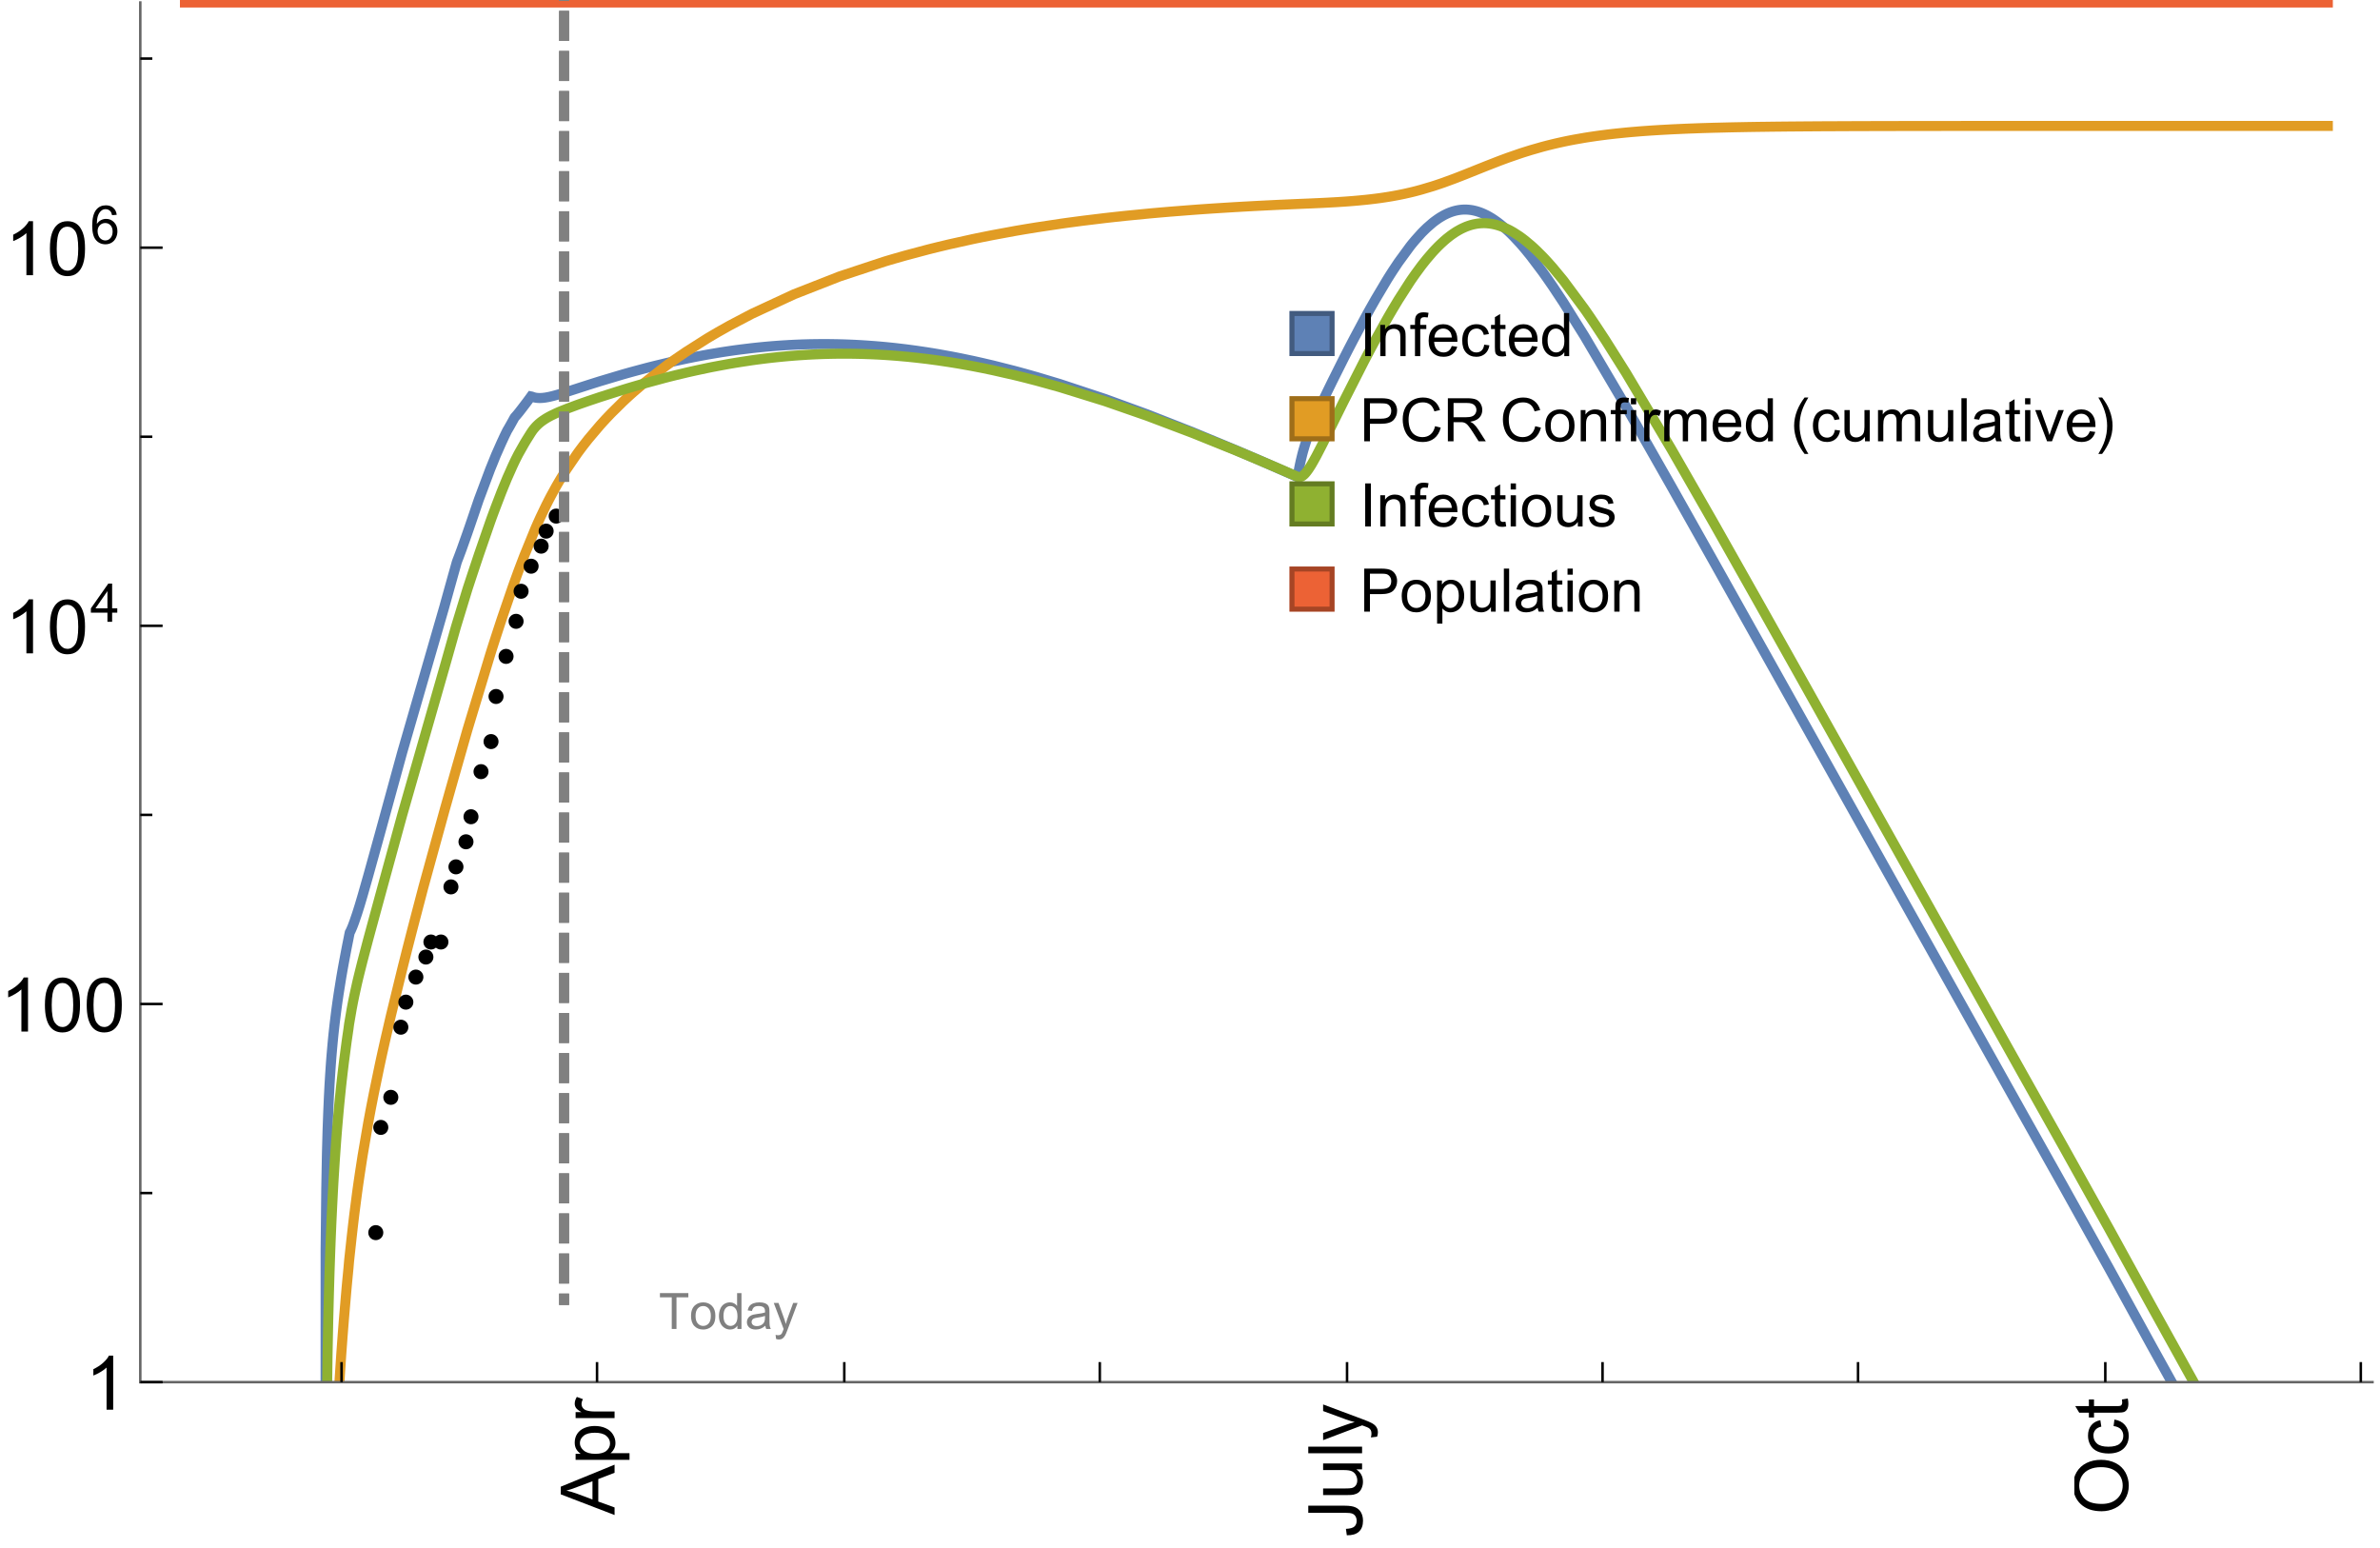 <?xml version="1.0" encoding="UTF-8"?>
<svg xmlns="http://www.w3.org/2000/svg" xmlns:xlink="http://www.w3.org/1999/xlink" width="475pt" height="309pt" viewBox="0 0 475 309" version="1.1">
<defs>
<g>
<symbol overflow="visible" id="glyph0-0">
<path style="stroke:none;" d=""/>
</symbol>
<symbol overflow="visible" id="glyph0-1">
<path style="stroke:none;" d="M 1.117 0 L 1.117 -8.59 L 2.258 -8.59 L 2.258 0 Z M 1.117 0 "/>
</symbol>
<symbol overflow="visible" id="glyph0-2">
<path style="stroke:none;" d="M 0.789 0 L 0.789 -6.223 L 1.742 -6.223 L 1.742 -5.336 C 2.199 -6.02 2.859 -6.363 3.719 -6.363 C 4.094 -6.363 4.441 -6.297 4.754 -6.16 C 5.07 -6.027 5.305 -5.852 5.461 -5.633 C 5.617 -5.414 5.727 -5.152 5.789 -4.852 C 5.828 -4.656 5.848 -4.312 5.848 -3.828 L 5.848 0 L 4.793 0 L 4.793 -3.785 C 4.793 -4.215 4.75 -4.535 4.672 -4.75 C 4.59 -4.961 4.441 -5.133 4.234 -5.258 C 4.023 -5.387 3.781 -5.449 3.5 -5.449 C 3.051 -5.449 2.66 -5.305 2.336 -5.023 C 2.008 -4.738 1.844 -4.195 1.844 -3.398 L 1.844 0 Z M 0.789 0 "/>
</symbol>
<symbol overflow="visible" id="glyph0-3">
<path style="stroke:none;" d="M 1.043 0 L 1.043 -5.402 L 0.109 -5.402 L 0.109 -6.223 L 1.043 -6.223 L 1.043 -6.883 C 1.043 -7.301 1.078 -7.613 1.156 -7.816 C 1.258 -8.09 1.434 -8.312 1.691 -8.48 C 1.945 -8.652 2.305 -8.734 2.766 -8.734 C 3.062 -8.734 3.391 -8.703 3.75 -8.633 L 3.594 -7.711 C 3.375 -7.75 3.164 -7.77 2.969 -7.77 C 2.648 -7.77 2.422 -7.703 2.289 -7.562 C 2.156 -7.426 2.094 -7.172 2.094 -6.797 L 2.094 -6.223 L 3.305 -6.223 L 3.305 -5.402 L 2.094 -5.402 L 2.094 0 Z M 1.043 0 "/>
</symbol>
<symbol overflow="visible" id="glyph0-4">
<path style="stroke:none;" d="M 5.051 -2.004 L 6.141 -1.867 C 5.969 -1.23 5.648 -0.738 5.188 -0.387 C 4.723 -0.035 4.125 0.141 3.406 0.141 C 2.496 0.141 1.773 -0.141 1.238 -0.699 C 0.707 -1.262 0.438 -2.047 0.438 -3.059 C 0.438 -4.105 0.711 -4.918 1.25 -5.496 C 1.789 -6.074 2.484 -6.363 3.344 -6.363 C 4.176 -6.363 4.859 -6.078 5.383 -5.516 C 5.91 -4.949 6.176 -4.148 6.176 -3.125 C 6.176 -3.062 6.172 -2.969 6.172 -2.844 L 1.531 -2.844 C 1.57 -2.16 1.762 -1.633 2.109 -1.273 C 2.457 -0.91 2.891 -0.727 3.41 -0.727 C 3.797 -0.727 4.125 -0.828 4.398 -1.031 C 4.672 -1.234 4.891 -1.559 5.051 -2.004 Z M 1.586 -3.711 L 5.062 -3.711 C 5.016 -4.234 4.883 -4.625 4.664 -4.887 C 4.328 -5.293 3.891 -5.496 3.359 -5.496 C 2.875 -5.496 2.465 -5.336 2.137 -5.008 C 1.805 -4.684 1.625 -4.25 1.586 -3.711 Z M 1.586 -3.711 "/>
</symbol>
<symbol overflow="visible" id="glyph0-5">
<path style="stroke:none;" d="M 4.852 -2.281 L 5.891 -2.145 C 5.777 -1.43 5.484 -0.871 5.02 -0.465 C 4.551 -0.062 3.977 0.141 3.297 0.141 C 2.445 0.141 1.762 -0.137 1.246 -0.695 C 0.727 -1.25 0.469 -2.047 0.469 -3.086 C 0.469 -3.758 0.578 -4.348 0.805 -4.852 C 1.027 -5.355 1.363 -5.734 1.82 -5.984 C 2.273 -6.238 2.77 -6.363 3.305 -6.363 C 3.98 -6.363 4.531 -6.191 4.961 -5.852 C 5.391 -5.508 5.668 -5.023 5.789 -4.395 L 4.766 -4.234 C 4.668 -4.652 4.492 -4.969 4.246 -5.18 C 3.996 -5.391 3.695 -5.496 3.344 -5.496 C 2.812 -5.496 2.383 -5.305 2.051 -4.926 C 1.719 -4.543 1.555 -3.941 1.555 -3.117 C 1.555 -2.281 1.711 -1.672 2.031 -1.297 C 2.352 -0.918 2.773 -0.727 3.289 -0.727 C 3.703 -0.727 4.047 -0.852 4.324 -1.109 C 4.602 -1.363 4.777 -1.75 4.852 -2.281 Z M 4.852 -2.281 "/>
</symbol>
<symbol overflow="visible" id="glyph0-6">
<path style="stroke:none;" d="M 3.094 -0.945 L 3.246 -0.012 C 2.949 0.051 2.684 0.082 2.449 0.082 C 2.066 0.082 1.77 0.023 1.559 -0.102 C 1.348 -0.223 1.199 -0.379 1.113 -0.578 C 1.027 -0.773 0.984 -1.188 0.984 -1.82 L 0.984 -5.402 L 0.211 -5.402 L 0.211 -6.223 L 0.984 -6.223 L 0.984 -7.766 L 2.031 -8.398 L 2.031 -6.223 L 3.094 -6.223 L 3.094 -5.402 L 2.031 -5.402 L 2.031 -1.766 C 2.031 -1.465 2.051 -1.27 2.09 -1.184 C 2.125 -1.098 2.188 -1.031 2.27 -0.977 C 2.355 -0.926 2.477 -0.902 2.633 -0.902 C 2.75 -0.902 2.902 -0.914 3.094 -0.945 Z M 3.094 -0.945 "/>
</symbol>
<symbol overflow="visible" id="glyph0-7">
<path style="stroke:none;" d="M 4.828 0 L 4.828 -0.785 C 4.434 -0.168 3.852 0.141 3.086 0.141 C 2.59 0.141 2.137 0.004 1.719 -0.27 C 1.305 -0.543 0.98 -0.926 0.754 -1.414 C 0.523 -1.906 0.41 -2.469 0.41 -3.105 C 0.41 -3.727 0.516 -4.289 0.719 -4.797 C 0.926 -5.301 1.238 -5.688 1.652 -5.961 C 2.066 -6.23 2.531 -6.363 3.039 -6.363 C 3.414 -6.363 3.75 -6.285 4.043 -6.125 C 4.336 -5.969 4.574 -5.762 4.758 -5.508 L 4.758 -8.59 L 5.805 -8.59 L 5.805 0 Z M 1.492 -3.105 C 1.492 -2.309 1.664 -1.711 2 -1.32 C 2.336 -0.926 2.73 -0.727 3.188 -0.727 C 3.648 -0.727 4.039 -0.914 4.363 -1.293 C 4.684 -1.668 4.844 -2.242 4.844 -3.016 C 4.844 -3.867 4.68 -4.492 4.352 -4.891 C 4.023 -5.289 3.621 -5.492 3.141 -5.492 C 2.672 -5.492 2.281 -5.297 1.965 -4.914 C 1.652 -4.531 1.492 -3.93 1.492 -3.105 Z M 1.492 -3.105 "/>
</symbol>
<symbol overflow="visible" id="glyph0-8">
<path style="stroke:none;" d="M 0.926 0 L 0.926 -8.59 L 4.164 -8.59 C 4.734 -8.59 5.172 -8.562 5.473 -8.508 C 5.895 -8.438 6.25 -8.305 6.531 -8.105 C 6.816 -7.91 7.047 -7.633 7.223 -7.277 C 7.395 -6.922 7.484 -6.531 7.484 -6.105 C 7.484 -5.375 7.25 -4.758 6.785 -4.25 C 6.32 -3.746 5.48 -3.492 4.266 -3.492 L 2.062 -3.492 L 2.062 0 Z M 2.062 -4.508 L 4.281 -4.508 C 5.016 -4.508 5.539 -4.641 5.848 -4.914 C 6.156 -5.188 6.312 -5.574 6.312 -6.07 C 6.312 -6.43 6.219 -6.738 6.039 -6.992 C 5.855 -7.25 5.617 -7.418 5.32 -7.5 C 5.129 -7.551 4.773 -7.578 4.258 -7.578 L 2.062 -7.578 Z M 2.062 -4.508 "/>
</symbol>
<symbol overflow="visible" id="glyph0-9">
<path style="stroke:none;" d="M 7.055 -3.012 L 8.191 -2.727 C 7.953 -1.793 7.523 -1.078 6.906 -0.59 C 6.285 -0.098 5.531 0.148 4.633 0.148 C 3.707 0.148 2.957 -0.043 2.375 -0.418 C 1.797 -0.797 1.355 -1.344 1.051 -2.055 C 0.75 -2.77 0.598 -3.539 0.598 -4.359 C 0.598 -5.254 0.77 -6.035 1.109 -6.699 C 1.453 -7.367 1.938 -7.871 2.57 -8.219 C 3.199 -8.562 3.895 -8.734 4.652 -8.734 C 5.512 -8.734 6.234 -8.516 6.82 -8.078 C 7.406 -7.641 7.812 -7.027 8.047 -6.234 L 6.926 -5.969 C 6.727 -6.594 6.438 -7.051 6.059 -7.336 C 5.68 -7.621 5.203 -7.766 4.629 -7.766 C 3.969 -7.766 3.418 -7.605 2.973 -7.289 C 2.531 -6.973 2.219 -6.547 2.039 -6.016 C 1.859 -5.48 1.77 -4.93 1.77 -4.367 C 1.77 -3.637 1.875 -2.996 2.09 -2.453 C 2.301 -1.906 2.633 -1.5 3.082 -1.23 C 3.531 -0.961 4.016 -0.828 4.539 -0.828 C 5.176 -0.828 5.719 -1.008 6.156 -1.375 C 6.598 -1.742 6.898 -2.289 7.055 -3.012 Z M 7.055 -3.012 "/>
</symbol>
<symbol overflow="visible" id="glyph0-10">
<path style="stroke:none;" d="M 0.945 0 L 0.945 -8.59 L 4.75 -8.59 C 5.516 -8.59 6.102 -8.512 6.5 -8.359 C 6.898 -8.203 7.215 -7.93 7.453 -7.539 C 7.691 -7.148 7.812 -6.719 7.812 -6.246 C 7.812 -5.637 7.613 -5.125 7.219 -4.703 C 6.824 -4.285 6.215 -4.023 5.391 -3.906 C 5.691 -3.762 5.922 -3.621 6.078 -3.48 C 6.41 -3.176 6.723 -2.797 7.02 -2.336 L 8.516 0 L 7.086 0 L 5.945 -1.789 C 5.613 -2.305 5.344 -2.695 5.125 -2.969 C 4.91 -3.242 4.719 -3.438 4.551 -3.547 C 4.379 -3.656 4.207 -3.73 4.031 -3.773 C 3.902 -3.801 3.691 -3.812 3.398 -3.812 L 2.078 -3.812 L 2.078 0 Z M 2.078 -4.797 L 4.523 -4.797 C 5.043 -4.797 5.449 -4.852 5.742 -4.961 C 6.035 -5.066 6.258 -5.238 6.41 -5.477 C 6.562 -5.711 6.641 -5.969 6.641 -6.246 C 6.641 -6.652 6.492 -6.984 6.195 -7.25 C 5.902 -7.512 5.438 -7.641 4.797 -7.641 L 2.078 -7.641 Z M 2.078 -4.797 "/>
</symbol>
<symbol overflow="visible" id="glyph0-11">
<path style="stroke:none;" d="M 0.398 -3.109 C 0.398 -4.262 0.719 -5.117 1.359 -5.672 C 1.895 -6.133 2.547 -6.363 3.316 -6.363 C 4.172 -6.363 4.871 -6.082 5.414 -5.523 C 5.957 -4.961 6.227 -4.188 6.227 -3.199 C 6.227 -2.398 6.109 -1.77 5.867 -1.309 C 5.629 -0.852 5.277 -0.492 4.82 -0.242 C 4.359 0.012 3.859 0.141 3.316 0.141 C 2.445 0.141 1.742 -0.141 1.203 -0.695 C 0.668 -1.254 0.398 -2.062 0.398 -3.109 Z M 1.484 -3.109 C 1.484 -2.312 1.656 -1.719 2.004 -1.32 C 2.352 -0.926 2.789 -0.727 3.316 -0.727 C 3.84 -0.727 4.273 -0.926 4.625 -1.324 C 4.973 -1.723 5.145 -2.328 5.145 -3.148 C 5.145 -3.918 4.969 -4.5 4.621 -4.895 C 4.27 -5.293 3.836 -5.492 3.316 -5.492 C 2.789 -5.492 2.352 -5.293 2.004 -4.898 C 1.656 -4.504 1.484 -3.906 1.484 -3.109 Z M 1.484 -3.109 "/>
</symbol>
<symbol overflow="visible" id="glyph0-12">
<path style="stroke:none;" d="M 0.797 -7.375 L 0.797 -8.59 L 1.852 -8.59 L 1.852 -7.375 Z M 0.797 0 L 0.797 -6.223 L 1.852 -6.223 L 1.852 0 Z M 0.797 0 "/>
</symbol>
<symbol overflow="visible" id="glyph0-13">
<path style="stroke:none;" d="M 0.781 0 L 0.781 -6.223 L 1.727 -6.223 L 1.727 -5.281 C 1.969 -5.723 2.195 -6.012 2.398 -6.152 C 2.605 -6.293 2.828 -6.363 3.078 -6.363 C 3.434 -6.363 3.793 -6.25 4.16 -6.023 L 3.797 -5.047 C 3.539 -5.199 3.281 -5.273 3.023 -5.273 C 2.793 -5.273 2.586 -5.203 2.402 -5.066 C 2.219 -4.926 2.086 -4.734 2.008 -4.488 C 1.891 -4.113 1.836 -3.703 1.836 -3.258 L 1.836 0 Z M 0.781 0 "/>
</symbol>
<symbol overflow="visible" id="glyph0-14">
<path style="stroke:none;" d="M 0.789 0 L 0.789 -6.223 L 1.734 -6.223 L 1.734 -5.352 C 1.93 -5.656 2.188 -5.898 2.516 -6.086 C 2.84 -6.27 3.207 -6.363 3.621 -6.363 C 4.082 -6.363 4.461 -6.266 4.754 -6.078 C 5.051 -5.887 5.258 -5.617 5.379 -5.273 C 5.871 -6 6.512 -6.363 7.301 -6.363 C 7.918 -6.363 8.391 -6.191 8.727 -5.852 C 9.059 -5.508 9.223 -4.984 9.223 -4.273 L 9.223 0 L 8.172 0 L 8.172 -3.922 C 8.172 -4.344 8.141 -4.645 8.07 -4.832 C 8.004 -5.016 7.879 -5.164 7.699 -5.281 C 7.52 -5.395 7.309 -5.449 7.066 -5.449 C 6.629 -5.449 6.266 -5.305 5.977 -5.012 C 5.688 -4.723 5.543 -4.258 5.543 -3.617 L 5.543 0 L 4.488 0 L 4.488 -4.043 C 4.488 -4.512 4.402 -4.863 4.23 -5.098 C 4.059 -5.332 3.777 -5.449 3.387 -5.449 C 3.09 -5.449 2.816 -5.371 2.562 -5.215 C 2.312 -5.059 2.129 -4.828 2.016 -4.531 C 1.902 -4.23 1.844 -3.797 1.844 -3.227 L 1.844 0 Z M 0.789 0 "/>
</symbol>
<symbol overflow="visible" id="glyph0-15">
<path style="stroke:none;" d="M 4.867 0 L 4.867 -0.914 C 4.383 -0.211 3.727 0.141 2.895 0.141 C 2.527 0.141 2.184 0.07 1.867 -0.07 C 1.547 -0.211 1.312 -0.387 1.156 -0.602 C 1.004 -0.812 0.895 -1.074 0.832 -1.383 C 0.789 -1.59 0.766 -1.918 0.766 -2.367 L 0.766 -6.223 L 1.82 -6.223 L 1.82 -2.773 C 1.82 -2.223 1.844 -1.852 1.887 -1.656 C 1.953 -1.379 2.094 -1.164 2.309 -1.004 C 2.523 -0.848 2.789 -0.766 3.105 -0.766 C 3.422 -0.766 3.719 -0.848 3.996 -1.012 C 4.273 -1.172 4.469 -1.395 4.586 -1.672 C 4.699 -1.953 4.758 -2.359 4.758 -2.891 L 4.758 -6.223 L 5.812 -6.223 L 5.812 0 Z M 4.867 0 "/>
</symbol>
<symbol overflow="visible" id="glyph0-16">
<path style="stroke:none;" d="M 0.766 0 L 0.766 -8.59 L 1.82 -8.59 L 1.82 0 Z M 0.766 0 "/>
</symbol>
<symbol overflow="visible" id="glyph0-17">
<path style="stroke:none;" d="M 4.852 -0.766 C 4.461 -0.434 4.086 -0.203 3.723 -0.062 C 3.363 0.074 2.977 0.141 2.562 0.141 C 1.879 0.141 1.352 -0.027 0.984 -0.359 C 0.617 -0.695 0.434 -1.121 0.434 -1.641 C 0.434 -1.945 0.504 -2.223 0.641 -2.477 C 0.781 -2.727 0.961 -2.93 1.188 -3.082 C 1.41 -3.234 1.664 -3.352 1.945 -3.43 C 2.152 -3.484 2.465 -3.535 2.883 -3.586 C 3.734 -3.688 4.359 -3.809 4.766 -3.949 C 4.77 -4.094 4.77 -4.188 4.77 -4.227 C 4.77 -4.656 4.672 -4.957 4.469 -5.133 C 4.199 -5.371 3.801 -5.492 3.27 -5.492 C 2.773 -5.492 2.406 -5.402 2.172 -5.23 C 1.934 -5.055 1.758 -4.75 1.648 -4.305 L 0.617 -4.445 C 0.711 -4.887 0.863 -5.246 1.078 -5.516 C 1.293 -5.789 1.602 -5.996 2.008 -6.145 C 2.414 -6.289 2.887 -6.363 3.422 -6.363 C 3.953 -6.363 4.383 -6.301 4.719 -6.176 C 5.051 -6.051 5.293 -5.895 5.449 -5.703 C 5.605 -5.516 5.715 -5.273 5.777 -4.984 C 5.812 -4.805 5.828 -4.484 5.828 -4.016 L 5.828 -2.609 C 5.828 -1.629 5.852 -1.008 5.898 -0.746 C 5.941 -0.488 6.031 -0.238 6.164 0 L 5.062 0 C 4.953 -0.219 4.883 -0.477 4.852 -0.766 Z M 4.766 -3.125 C 4.383 -2.969 3.805 -2.836 3.039 -2.727 C 2.605 -2.664 2.301 -2.594 2.121 -2.516 C 1.941 -2.438 1.805 -2.32 1.703 -2.172 C 1.605 -2.02 1.559 -1.852 1.559 -1.672 C 1.559 -1.391 1.664 -1.156 1.879 -0.969 C 2.09 -0.781 2.402 -0.688 2.812 -0.688 C 3.219 -0.688 3.578 -0.773 3.898 -0.953 C 4.215 -1.129 4.445 -1.375 4.594 -1.68 C 4.707 -1.918 4.766 -2.273 4.766 -2.734 Z M 4.766 -3.125 "/>
</symbol>
<symbol overflow="visible" id="glyph0-18">
<path style="stroke:none;" d="M 2.52 0 L 0.152 -6.223 L 1.266 -6.223 L 2.602 -2.496 C 2.746 -2.094 2.879 -1.676 3 -1.242 C 3.094 -1.57 3.227 -1.965 3.391 -2.426 L 4.773 -6.223 L 5.859 -6.223 L 3.504 0 Z M 2.52 0 "/>
</symbol>
<symbol overflow="visible" id="glyph0-19">
<path style="stroke:none;" d="M 0.367 -1.859 L 1.414 -2.023 C 1.473 -1.605 1.633 -1.281 1.902 -1.062 C 2.168 -0.84 2.543 -0.727 3.023 -0.727 C 3.508 -0.727 3.867 -0.824 4.102 -1.023 C 4.336 -1.219 4.453 -1.453 4.453 -1.719 C 4.453 -1.957 4.352 -2.141 4.141 -2.281 C 3.996 -2.375 3.641 -2.492 3.062 -2.637 C 2.289 -2.832 1.754 -3 1.457 -3.145 C 1.156 -3.285 0.93 -3.484 0.777 -3.734 C 0.621 -3.988 0.547 -4.266 0.547 -4.57 C 0.547 -4.848 0.609 -5.105 0.734 -5.34 C 0.863 -5.578 1.035 -5.773 1.254 -5.93 C 1.418 -6.051 1.641 -6.152 1.926 -6.238 C 2.207 -6.32 2.512 -6.363 2.836 -6.363 C 3.324 -6.363 3.754 -6.293 4.121 -6.152 C 4.492 -6.012 4.766 -5.82 4.938 -5.582 C 5.113 -5.34 5.234 -5.02 5.305 -4.617 L 4.273 -4.477 C 4.227 -4.797 4.09 -5.047 3.863 -5.227 C 3.641 -5.406 3.32 -5.496 2.914 -5.496 C 2.43 -5.496 2.082 -5.414 1.875 -5.258 C 1.668 -5.098 1.562 -4.906 1.562 -4.695 C 1.562 -4.559 1.609 -4.434 1.695 -4.324 C 1.781 -4.211 1.914 -4.117 2.098 -4.043 C 2.203 -4.004 2.516 -3.914 3.031 -3.773 C 3.777 -3.574 4.297 -3.41 4.59 -3.285 C 4.887 -3.156 5.117 -2.973 5.285 -2.73 C 5.453 -2.488 5.539 -2.188 5.539 -1.828 C 5.539 -1.477 5.434 -1.145 5.23 -0.836 C 5.023 -0.523 4.727 -0.285 4.344 -0.113 C 3.957 0.055 3.516 0.141 3.031 0.141 C 2.223 0.141 1.605 -0.027 1.18 -0.363 C 0.758 -0.699 0.484 -1.195 0.367 -1.859 Z M 0.367 -1.859 "/>
</symbol>
<symbol overflow="visible" id="glyph0-20">
<path style="stroke:none;" d="M 0.789 2.383 L 0.789 -6.223 L 1.75 -6.223 L 1.75 -5.414 C 1.977 -5.73 2.234 -5.969 2.52 -6.125 C 2.805 -6.285 3.148 -6.363 3.555 -6.363 C 4.086 -6.363 4.555 -6.227 4.961 -5.953 C 5.367 -5.68 5.676 -5.293 5.883 -4.797 C 6.09 -4.297 6.195 -3.75 6.195 -3.156 C 6.195 -2.52 6.078 -1.949 5.852 -1.438 C 5.621 -0.93 5.289 -0.539 4.855 -0.266 C 4.418 0.004 3.961 0.141 3.48 0.141 C 3.129 0.141 2.812 0.066 2.535 -0.082 C 2.254 -0.23 2.023 -0.418 1.844 -0.645 L 1.844 2.383 Z M 1.746 -3.078 C 1.746 -2.277 1.906 -1.684 2.234 -1.301 C 2.559 -0.918 2.949 -0.727 3.41 -0.727 C 3.879 -0.727 4.281 -0.926 4.613 -1.32 C 4.949 -1.719 5.117 -2.332 5.117 -3.164 C 5.117 -3.957 4.953 -4.551 4.625 -4.945 C 4.301 -5.34 3.91 -5.539 3.457 -5.539 C 3.008 -5.539 2.609 -5.328 2.266 -4.906 C 1.918 -4.488 1.746 -3.875 1.746 -3.078 Z M 1.746 -3.078 "/>
</symbol>
<symbol overflow="visible" id="glyph1-0">
<path style="stroke:none;" d=""/>
</symbol>
<symbol overflow="visible" id="glyph1-1">
<path style="stroke:none;" d="M 3.562 2.52 L 2.805 2.52 C 2.492 2.121 2.211 1.699 1.953 1.258 C 1.699 0.812 1.477 0.352 1.297 -0.125 C 1.113 -0.602 0.969 -1.086 0.871 -1.586 C 0.77 -2.086 0.719 -2.594 0.719 -3.105 C 0.719 -3.625 0.773 -4.133 0.875 -4.633 C 0.977 -5.129 1.117 -5.617 1.301 -6.086 C 1.484 -6.559 1.703 -7.02 1.961 -7.461 C 2.215 -7.906 2.5 -8.328 2.805 -8.734 L 3.562 -8.734 C 3.285 -8.281 3.039 -7.836 2.82 -7.398 C 2.602 -6.957 2.414 -6.512 2.266 -6.055 C 2.117 -5.602 2.008 -5.133 1.93 -4.648 C 1.852 -4.168 1.812 -3.656 1.812 -3.117 C 1.812 -2.617 1.852 -2.121 1.938 -1.629 C 2.02 -1.137 2.141 -0.652 2.289 -0.18 C 2.441 0.297 2.625 0.758 2.844 1.211 C 3.059 1.66 3.297 2.098 3.562 2.52 Z M 3.562 2.52 "/>
</symbol>
<symbol overflow="visible" id="glyph1-2">
<path style="stroke:none;" d="M 3.273 -3.105 C 3.273 -2.59 3.227 -2.082 3.125 -1.586 C 3.023 -1.086 2.879 -0.602 2.695 -0.129 C 2.512 0.344 2.293 0.801 2.035 1.246 C 1.781 1.688 1.5 2.113 1.188 2.52 L 0.434 2.52 C 0.707 2.074 0.953 1.633 1.172 1.188 C 1.391 0.746 1.574 0.297 1.723 -0.156 C 1.871 -0.613 1.984 -1.086 2.066 -1.57 C 2.145 -2.055 2.188 -2.562 2.188 -3.094 C 2.188 -3.594 2.145 -4.09 2.059 -4.582 C 1.977 -5.074 1.859 -5.559 1.703 -6.031 C 1.551 -6.508 1.367 -6.969 1.152 -7.422 C 0.934 -7.875 0.695 -8.312 0.434 -8.734 L 1.188 -8.734 C 1.5 -8.336 1.789 -7.918 2.047 -7.473 C 2.305 -7.031 2.523 -6.57 2.703 -6.09 C 2.887 -5.613 3.027 -5.121 3.125 -4.621 C 3.227 -4.117 3.273 -3.613 3.273 -3.105 Z M 3.273 -3.105 "/>
</symbol>
<symbol overflow="visible" id="glyph2-0">
<path style="stroke:none;" d=""/>
</symbol>
<symbol overflow="visible" id="glyph2-1">
<path style="stroke:none;" d="M 0 0.023 L -10.738 -4.102 L -10.738 -5.633 L 0 -10.027 L 0 -8.406 L -3.25 -7.156 L -3.25 -2.664 L 0 -1.488 Z M -4.41 -3.078 L -4.41 -6.715 L -7.383 -5.598 C -8.285 -5.254 -9.027 -5 -9.609 -4.836 C -8.922 -4.699 -8.238 -4.504 -7.559 -4.254 Z M -4.41 -3.078 "/>
</symbol>
<symbol overflow="visible" id="glyph2-2">
<path style="stroke:none;" d="M 2.98 -0.988 L -7.777 -0.988 L -7.777 -2.191 L -6.766 -2.191 C -7.164 -2.473 -7.461 -2.793 -7.656 -3.148 C -7.855 -3.504 -7.953 -3.938 -7.953 -4.445 C -7.953 -5.109 -7.781 -5.695 -7.441 -6.203 C -7.102 -6.711 -6.617 -7.094 -5.996 -7.352 C -5.371 -7.613 -4.691 -7.742 -3.949 -7.742 C -3.152 -7.742 -2.434 -7.598 -1.797 -7.312 C -1.16 -7.027 -0.672 -6.613 -0.332 -6.066 C 0.008 -5.523 0.176 -4.953 0.176 -4.352 C 0.176 -3.91 0.082 -3.516 -0.102 -3.168 C -0.289 -2.82 -0.523 -2.531 -0.805 -2.309 L 2.98 -2.309 Z M -3.844 -2.184 C -2.844 -2.184 -2.105 -2.387 -1.625 -2.789 C -1.148 -3.195 -0.906 -3.688 -0.906 -4.262 C -0.906 -4.848 -1.156 -5.352 -1.652 -5.77 C -2.148 -6.188 -2.914 -6.395 -3.953 -6.395 C -4.945 -6.395 -5.688 -6.191 -6.18 -5.781 C -6.676 -5.375 -6.922 -4.887 -6.922 -4.32 C -6.922 -3.758 -6.66 -3.262 -6.133 -2.832 C -5.609 -2.398 -4.848 -2.184 -3.844 -2.184 Z M -3.844 -2.184 "/>
</symbol>
<symbol overflow="visible" id="glyph2-3">
<path style="stroke:none;" d="M 0 -0.973 L -7.777 -0.973 L -7.777 -2.16 L -6.598 -2.16 C -7.148 -2.465 -7.516 -2.742 -7.691 -3 C -7.867 -3.258 -7.953 -3.539 -7.953 -3.844 C -7.953 -4.289 -7.812 -4.742 -7.531 -5.199 L -6.305 -4.746 C -6.496 -4.422 -6.594 -4.102 -6.594 -3.781 C -6.594 -3.492 -6.504 -3.234 -6.332 -3.004 C -6.16 -2.773 -5.918 -2.609 -5.609 -2.512 C -5.141 -2.367 -4.629 -2.293 -4.07 -2.293 L 0 -2.293 Z M 0 -0.973 "/>
</symbol>
<symbol overflow="visible" id="glyph2-4">
<path style="stroke:none;" d="M -3.047 -0.434 L -3.223 -1.715 C -2.402 -1.75 -1.84 -1.902 -1.539 -2.176 C -1.234 -2.449 -1.082 -2.828 -1.082 -3.312 C -1.082 -3.668 -1.164 -3.977 -1.328 -4.234 C -1.492 -4.492 -1.715 -4.672 -1.996 -4.77 C -2.277 -4.867 -2.723 -4.914 -3.34 -4.914 L -10.738 -4.914 L -10.738 -6.336 L -3.422 -6.336 C -2.523 -6.336 -1.824 -6.227 -1.332 -6.008 C -0.84 -5.793 -0.465 -5.449 -0.203 -4.977 C 0.055 -4.504 0.184 -3.953 0.184 -3.316 C 0.184 -2.375 -0.086 -1.652 -0.629 -1.152 C -1.172 -0.652 -1.977 -0.414 -3.047 -0.434 Z M -3.047 -0.434 "/>
</symbol>
<symbol overflow="visible" id="glyph2-5">
<path style="stroke:none;" d="M 0 -6.086 L -1.141 -6.086 C -0.262 -5.48 0.176 -4.656 0.176 -3.617 C 0.176 -3.16 0.09 -2.73 -0.086 -2.332 C -0.262 -1.934 -0.484 -1.641 -0.75 -1.445 C -1.016 -1.254 -1.344 -1.117 -1.727 -1.039 C -1.988 -0.984 -2.398 -0.961 -2.961 -0.961 L -7.777 -0.961 L -7.777 -2.277 L -3.465 -2.277 C -2.777 -2.277 -2.312 -2.305 -2.074 -2.359 C -1.727 -2.441 -1.453 -2.617 -1.258 -2.887 C -1.059 -3.156 -0.961 -3.484 -0.961 -3.883 C -0.961 -4.277 -1.062 -4.648 -1.262 -4.996 C -1.465 -5.344 -1.742 -5.586 -2.09 -5.73 C -2.441 -5.875 -2.945 -5.945 -3.609 -5.945 L -7.777 -5.949 L -7.777 -7.266 L 0 -7.266 Z M 0 -6.086 "/>
</symbol>
<symbol overflow="visible" id="glyph2-6">
<path style="stroke:none;" d="M 0 -0.961 L -10.738 -0.961 L -10.738 -2.277 L 0 -2.277 Z M 0 -0.961 "/>
</symbol>
<symbol overflow="visible" id="glyph2-7">
<path style="stroke:none;" d="M 2.996 -0.93 L 1.758 -0.785 C 1.836 -1.07 1.875 -1.324 1.875 -1.539 C 1.875 -1.832 1.828 -2.066 1.73 -2.242 C 1.633 -2.418 1.496 -2.562 1.32 -2.672 C 1.188 -2.758 0.859 -2.891 0.336 -3.078 C 0.262 -3.102 0.156 -3.141 0.016 -3.195 L -7.777 -0.242 L -7.777 -1.664 L -3.273 -3.281 C -2.703 -3.492 -2.102 -3.68 -1.473 -3.844 C -2.078 -3.996 -2.668 -4.176 -3.246 -4.387 L -7.777 -6.051 L -7.777 -7.367 L 0.133 -4.41 C 0.988 -4.094 1.574 -3.844 1.898 -3.668 C 2.332 -3.434 2.648 -3.168 2.852 -2.863 C 3.055 -2.562 3.156 -2.199 3.156 -1.781 C 3.156 -1.527 3.102 -1.242 2.996 -0.93 Z M 2.996 -0.93 "/>
</symbol>
<symbol overflow="visible" id="glyph2-8">
<path style="stroke:none;" d="M -5.23 -0.727 C -7.012 -0.727 -8.406 -1.203 -9.414 -2.16 C -10.422 -3.117 -10.93 -4.352 -10.93 -5.867 C -10.93 -6.859 -10.691 -7.75 -10.219 -8.547 C -9.742 -9.344 -9.082 -9.949 -8.234 -10.367 C -7.387 -10.785 -6.43 -10.992 -5.355 -10.992 C -4.266 -10.992 -3.289 -10.773 -2.43 -10.336 C -1.57 -9.895 -0.922 -9.273 -0.48 -8.469 C -0.039 -7.66 0.184 -6.793 0.184 -5.859 C 0.184 -4.848 -0.062 -3.945 -0.551 -3.148 C -1.039 -2.352 -1.703 -1.75 -2.547 -1.34 C -3.395 -0.93 -4.289 -0.727 -5.23 -0.727 Z M -5.207 -2.191 C -3.914 -2.191 -2.895 -2.539 -2.148 -3.234 C -1.406 -3.93 -1.031 -4.801 -1.031 -5.852 C -1.031 -6.922 -1.41 -7.801 -2.16 -8.492 C -2.914 -9.184 -3.98 -9.527 -5.359 -9.527 C -6.234 -9.527 -7 -9.383 -7.648 -9.086 C -8.301 -8.789 -8.809 -8.359 -9.168 -7.789 C -9.527 -7.219 -9.703 -6.582 -9.703 -5.875 C -9.703 -4.867 -9.359 -4.004 -8.668 -3.277 C -7.977 -2.551 -6.824 -2.191 -5.207 -2.191 Z M -5.207 -2.191 "/>
</symbol>
<symbol overflow="visible" id="glyph2-9">
<path style="stroke:none;" d="M -2.848 -6.062 L -2.68 -7.359 C -1.785 -7.219 -1.086 -6.855 -0.582 -6.273 C -0.078 -5.691 0.176 -4.973 0.176 -4.125 C 0.176 -3.059 -0.172 -2.203 -0.867 -1.555 C -1.562 -0.91 -2.562 -0.586 -3.859 -0.586 C -4.699 -0.586 -5.434 -0.727 -6.062 -1.004 C -6.695 -1.281 -7.168 -1.707 -7.48 -2.273 C -7.797 -2.844 -7.953 -3.461 -7.953 -4.133 C -7.953 -4.977 -7.742 -5.668 -7.312 -6.203 C -6.887 -6.742 -6.281 -7.086 -5.492 -7.234 L -5.297 -5.953 C -5.82 -5.832 -6.211 -5.617 -6.477 -5.305 C -6.738 -4.996 -6.871 -4.621 -6.871 -4.184 C -6.871 -3.52 -6.633 -2.98 -6.156 -2.562 C -5.68 -2.148 -4.926 -1.941 -3.898 -1.941 C -2.852 -1.941 -2.094 -2.141 -1.617 -2.543 C -1.145 -2.941 -0.906 -3.465 -0.906 -4.109 C -0.906 -4.625 -1.066 -5.059 -1.383 -5.406 C -1.699 -5.754 -2.191 -5.973 -2.848 -6.062 Z M -2.848 -6.062 "/>
</symbol>
<symbol overflow="visible" id="glyph2-10">
<path style="stroke:none;" d="M -1.18 -3.867 L -0.016 -4.059 C 0.062 -3.688 0.102 -3.355 0.102 -3.062 C 0.102 -2.582 0.027 -2.211 -0.125 -1.949 C -0.277 -1.684 -0.477 -1.5 -0.723 -1.391 C -0.969 -1.285 -1.488 -1.23 -2.277 -1.23 L -6.754 -1.23 L -6.754 -0.266 L -7.777 -0.266 L -7.777 -1.23 L -9.703 -1.23 L -10.496 -2.543 L -7.777 -2.543 L -7.777 -3.867 L -6.754 -3.867 L -6.754 -2.543 L -2.203 -2.543 C -1.828 -2.543 -1.586 -2.566 -1.48 -2.609 C -1.371 -2.656 -1.285 -2.734 -1.223 -2.84 C -1.16 -2.945 -1.129 -3.094 -1.129 -3.289 C -1.129 -3.434 -1.145 -3.629 -1.18 -3.867 Z M -1.18 -3.867 "/>
</symbol>
<symbol overflow="visible" id="glyph3-0">
<path style="stroke:none;" d=""/>
</symbol>
<symbol overflow="visible" id="glyph3-1">
<path style="stroke:none;" d="M 5.59 0 L 4.27 0 L 4.27 -8.402 C 3.953 -8.098 3.535 -7.797 3.02 -7.492 C 2.504 -7.191 2.043 -6.961 1.633 -6.812 L 1.633 -8.086 C 2.371 -8.434 3.016 -8.852 3.566 -9.344 C 4.117 -9.84 4.508 -10.316 4.738 -10.781 L 5.59 -10.781 Z M 5.59 0 "/>
</symbol>
<symbol overflow="visible" id="glyph3-2">
<path style="stroke:none;" d="M 0.621 -5.297 C 0.621 -6.566 0.754 -7.586 1.016 -8.359 C 1.277 -9.133 1.664 -9.73 2.18 -10.152 C 2.695 -10.57 3.344 -10.781 4.125 -10.781 C 4.699 -10.781 5.203 -10.664 5.641 -10.434 C 6.074 -10.203 6.434 -9.867 6.715 -9.43 C 7 -8.992 7.223 -8.461 7.383 -7.832 C 7.543 -7.207 7.625 -6.359 7.625 -5.297 C 7.625 -4.035 7.496 -3.02 7.234 -2.246 C 6.977 -1.473 6.59 -0.871 6.074 -0.449 C 5.559 -0.027 4.91 0.184 4.125 0.184 C 3.09 0.184 2.273 -0.188 1.684 -0.93 C 0.977 -1.824 0.621 -3.277 0.621 -5.297 Z M 1.977 -5.297 C 1.977 -3.531 2.184 -2.359 2.598 -1.777 C 3.008 -1.191 3.52 -0.902 4.125 -0.902 C 4.73 -0.902 5.238 -1.195 5.652 -1.781 C 6.062 -2.367 6.27 -3.539 6.27 -5.297 C 6.27 -7.062 6.062 -8.238 5.652 -8.82 C 5.238 -9.398 4.723 -9.691 4.109 -9.691 C 3.504 -9.691 3.02 -9.434 2.66 -8.922 C 2.203 -8.266 1.977 -7.059 1.977 -5.297 Z M 1.977 -5.297 "/>
</symbol>
<symbol overflow="visible" id="glyph4-0">
<path style="stroke:none;" d=""/>
</symbol>
<symbol overflow="visible" id="glyph4-1">
<path style="stroke:none;" d="M 3.441 0 L 3.441 -1.824 L 0.137 -1.824 L 0.137 -2.684 L 3.613 -7.625 L 4.379 -7.625 L 4.379 -2.684 L 5.406 -2.684 L 5.406 -1.824 L 4.379 -1.824 L 4.379 0 Z M 3.441 -2.684 L 3.441 -6.121 L 1.055 -2.684 Z M 3.441 -2.684 "/>
</symbol>
<symbol overflow="visible" id="glyph4-2">
<path style="stroke:none;" d="M 5.297 -5.758 L 4.367 -5.684 C 4.285 -6.051 4.168 -6.316 4.016 -6.484 C 3.762 -6.75 3.449 -6.883 3.078 -6.883 C 2.781 -6.883 2.52 -6.801 2.293 -6.637 C 2 -6.422 1.766 -6.105 1.598 -5.695 C 1.426 -5.281 1.34 -4.695 1.332 -3.93 C 1.559 -4.273 1.832 -4.527 2.156 -4.695 C 2.484 -4.863 2.824 -4.945 3.184 -4.945 C 3.809 -4.945 4.336 -4.715 4.777 -4.258 C 5.215 -3.797 5.434 -3.203 5.434 -2.477 C 5.434 -1.996 5.332 -1.551 5.125 -1.141 C 4.918 -0.73 4.637 -0.414 4.273 -0.199 C 3.914 0.02 3.504 0.129 3.047 0.129 C 2.266 0.129 1.633 -0.156 1.141 -0.73 C 0.648 -1.305 0.402 -2.25 0.402 -3.566 C 0.402 -5.039 0.672 -6.113 1.215 -6.781 C 1.691 -7.363 2.332 -7.652 3.137 -7.652 C 3.734 -7.652 4.227 -7.484 4.609 -7.148 C 4.992 -6.812 5.223 -6.348 5.297 -5.758 Z M 1.477 -2.469 C 1.477 -2.148 1.547 -1.84 1.684 -1.543 C 1.82 -1.25 2.012 -1.023 2.258 -0.871 C 2.504 -0.715 2.762 -0.641 3.031 -0.641 C 3.426 -0.641 3.766 -0.801 4.051 -1.117 C 4.336 -1.438 4.477 -1.871 4.477 -2.418 C 4.477 -2.945 4.336 -3.359 4.055 -3.664 C 3.773 -3.969 3.422 -4.117 2.996 -4.117 C 2.574 -4.117 2.215 -3.965 1.918 -3.664 C 1.625 -3.359 1.477 -2.961 1.477 -2.469 Z M 1.477 -2.469 "/>
</symbol>
<symbol overflow="visible" id="glyph5-0">
<path style="stroke:none;" d=""/>
</symbol>
<symbol overflow="visible" id="glyph5-1">
<path style="stroke:none;" d="M 2.594 0 L 2.594 -6.312 L 0.234 -6.312 L 0.234 -7.156 L 5.906 -7.156 L 5.906 -6.312 L 3.539 -6.312 L 3.539 0 Z M 2.594 0 "/>
</symbol>
<symbol overflow="visible" id="glyph5-2">
<path style="stroke:none;" d="M 0.332 -2.594 C 0.332 -3.555 0.598 -4.266 1.133 -4.727 C 1.578 -5.109 2.121 -5.305 2.766 -5.305 C 3.477 -5.305 4.059 -5.07 4.512 -4.602 C 4.965 -4.133 5.191 -3.488 5.191 -2.664 C 5.191 -2 5.09 -1.473 4.891 -1.09 C 4.691 -0.707 4.398 -0.41 4.016 -0.199 C 3.633 0.012 3.215 0.117 2.766 0.117 C 2.039 0.117 1.449 -0.117 1.004 -0.582 C 0.555 -1.047 0.332 -1.719 0.332 -2.594 Z M 1.234 -2.594 C 1.234 -1.93 1.379 -1.43 1.672 -1.102 C 1.961 -0.77 2.324 -0.605 2.766 -0.605 C 3.199 -0.605 3.562 -0.773 3.852 -1.102 C 4.141 -1.434 4.289 -1.941 4.289 -2.621 C 4.289 -3.262 4.141 -3.75 3.852 -4.078 C 3.559 -4.41 3.195 -4.574 2.766 -4.574 C 2.324 -4.574 1.961 -4.41 1.672 -4.082 C 1.383 -3.754 1.234 -3.258 1.234 -2.594 Z M 1.234 -2.594 "/>
</symbol>
<symbol overflow="visible" id="glyph5-3">
<path style="stroke:none;" d="M 4.023 0 L 4.023 -0.656 C 3.695 -0.141 3.211 0.117 2.574 0.117 C 2.16 0.117 1.781 0.004 1.434 -0.227 C 1.086 -0.453 0.816 -0.77 0.629 -1.18 C 0.438 -1.586 0.344 -2.059 0.344 -2.586 C 0.344 -3.105 0.43 -3.574 0.602 -3.996 C 0.773 -4.418 1.031 -4.742 1.375 -4.965 C 1.723 -5.191 2.109 -5.305 2.535 -5.305 C 2.848 -5.305 3.125 -5.238 3.367 -5.105 C 3.613 -4.973 3.812 -4.801 3.965 -4.59 L 3.965 -7.156 L 4.84 -7.156 L 4.84 0 Z M 1.246 -2.586 C 1.246 -1.922 1.387 -1.426 1.664 -1.098 C 1.945 -0.77 2.273 -0.605 2.656 -0.605 C 3.039 -0.605 3.367 -0.762 3.637 -1.078 C 3.906 -1.391 4.039 -1.871 4.039 -2.516 C 4.039 -3.227 3.902 -3.746 3.629 -4.078 C 3.355 -4.41 3.016 -4.574 2.617 -4.574 C 2.227 -4.574 1.898 -4.414 1.637 -4.098 C 1.375 -3.777 1.246 -3.273 1.246 -2.586 Z M 1.246 -2.586 "/>
</symbol>
<symbol overflow="visible" id="glyph5-4">
<path style="stroke:none;" d="M 4.043 -0.641 C 3.719 -0.363 3.402 -0.168 3.102 -0.055 C 2.801 0.059 2.48 0.117 2.133 0.117 C 1.562 0.117 1.125 -0.023 0.82 -0.301 C 0.516 -0.578 0.359 -0.934 0.359 -1.367 C 0.359 -1.621 0.418 -1.852 0.535 -2.062 C 0.648 -2.273 0.801 -2.441 0.988 -2.57 C 1.176 -2.695 1.387 -2.793 1.621 -2.855 C 1.793 -2.902 2.055 -2.945 2.402 -2.988 C 3.113 -3.074 3.633 -3.172 3.969 -3.289 C 3.973 -3.41 3.977 -3.488 3.977 -3.52 C 3.977 -3.879 3.891 -4.133 3.727 -4.277 C 3.5 -4.477 3.168 -4.574 2.727 -4.574 C 2.312 -4.574 2.008 -4.504 1.809 -4.359 C 1.613 -4.215 1.465 -3.957 1.371 -3.59 L 0.512 -3.707 C 0.59 -4.074 0.719 -4.371 0.898 -4.598 C 1.078 -4.824 1.336 -4.996 1.676 -5.121 C 2.016 -5.242 2.406 -5.305 2.852 -5.305 C 3.293 -5.305 3.652 -5.25 3.93 -5.148 C 4.207 -5.043 4.41 -4.91 4.539 -4.754 C 4.672 -4.594 4.762 -4.395 4.812 -4.156 C 4.844 -4.008 4.859 -3.734 4.859 -3.344 L 4.859 -2.172 C 4.859 -1.355 4.879 -0.84 4.914 -0.621 C 4.953 -0.406 5.027 -0.199 5.137 0 L 4.219 0 C 4.129 -0.184 4.07 -0.395 4.043 -0.641 Z M 3.969 -2.602 C 3.648 -2.473 3.172 -2.363 2.535 -2.27 C 2.172 -2.219 1.918 -2.16 1.766 -2.094 C 1.617 -2.031 1.504 -1.934 1.422 -1.809 C 1.34 -1.684 1.297 -1.543 1.297 -1.391 C 1.297 -1.156 1.387 -0.961 1.566 -0.805 C 1.742 -0.648 2 -0.57 2.344 -0.57 C 2.684 -0.57 2.984 -0.645 3.246 -0.793 C 3.512 -0.941 3.703 -1.145 3.828 -1.402 C 3.922 -1.602 3.969 -1.895 3.969 -2.281 Z M 3.969 -2.602 "/>
</symbol>
<symbol overflow="visible" id="glyph5-5">
<path style="stroke:none;" d="M 0.621 1.996 L 0.523 1.172 C 0.715 1.223 0.883 1.25 1.023 1.25 C 1.219 1.25 1.375 1.219 1.492 1.152 C 1.609 1.086 1.707 0.996 1.781 0.879 C 1.836 0.789 1.926 0.574 2.051 0.227 C 2.066 0.176 2.094 0.105 2.129 0.008 L 0.16 -5.188 L 1.109 -5.188 L 2.188 -2.184 C 2.328 -1.801 2.453 -1.402 2.562 -0.98 C 2.664 -1.383 2.785 -1.777 2.926 -2.164 L 4.031 -5.188 L 4.914 -5.188 L 2.938 0.086 C 2.727 0.656 2.562 1.051 2.445 1.266 C 2.289 1.555 2.109 1.766 1.91 1.902 C 1.707 2.039 1.465 2.105 1.188 2.105 C 1.016 2.105 0.828 2.07 0.621 1.996 Z M 0.621 1.996 "/>
</symbol>
</g>
<clipPath id="clip1">
  <path d="M 55 32 L 443 32 L 443 276 L 55 276 Z M 55 32 "/>
</clipPath>
<clipPath id="clip2">
  <path d="M 58 15 L 474 15 L 474 276 L 58 276 Z M 58 15 "/>
</clipPath>
<clipPath id="clip3">
  <path d="M 56 35 L 448 35 L 448 276 L 56 276 Z M 56 35 "/>
</clipPath>
<clipPath id="clip4">
  <path d="M 257.281 62 L 266 62 L 266 71 L 257.281 71 Z M 257.281 62 "/>
</clipPath>
<clipPath id="clip5">
  <path d="M 257.281 61.922 L 267 61.922 L 267 72 L 257.281 72 Z M 257.281 61.922 "/>
</clipPath>
<clipPath id="clip6">
  <path d="M 257.281 79 L 266 79 L 266 88 L 257.281 88 Z M 257.281 79 "/>
</clipPath>
<clipPath id="clip7">
  <path d="M 257.281 78.961 L 267 78.961 L 267 89 L 257.281 89 Z M 257.281 78.961 "/>
</clipPath>
<clipPath id="clip8">
  <path d="M 257.281 96 L 266 96 L 266 105 L 257.281 105 Z M 257.281 96 "/>
</clipPath>
<clipPath id="clip9">
  <path d="M 257.281 96 L 267 96 L 267 106 L 257.281 106 Z M 257.281 96 "/>
</clipPath>
<clipPath id="clip10">
  <path d="M 257.281 113.039 L 266 113.039 L 266 122 L 257.281 122 Z M 257.281 113.039 "/>
</clipPath>
<clipPath id="clip11">
  <path d="M 257.281 113.039 L 267 113.039 L 267 123 L 257.281 123 Z M 257.281 113.039 "/>
</clipPath>
<clipPath id="clip12">
  <path d="M 112 278 L 126 278 L 126 303 L 112 303 Z M 112 278 "/>
</clipPath>
<clipPath id="clip13">
  <path d="M 414 279 L 425 279 L 425 302 L 414 302 Z M 414 279 "/>
</clipPath>
</defs>
<g id="surface8800">
<g clip-path="url(#clip1)" clip-rule="nonzero">
<path style="fill:none;stroke-width:2;stroke-linecap:square;stroke-linejoin:miter;stroke:rgb(36.841%,50.677%,70.979%);stroke-opacity:1;stroke-miterlimit:3.25;" d="M 64.977 275.836 L 64.984 249.547 L 65.117 237.203 L 65.246 230.359 L 65.375 225.613 L 65.508 221.973 L 65.637 219.008 L 65.766 216.512 L 65.898 214.359 L 66.027 212.457 L 66.156 210.754 L 66.289 209.215 L 66.418 207.801 L 66.547 206.492 L 66.68 205.27 L 66.809 204.121 L 67.07 202.008 L 67.199 201.027 L 67.328 200.082 L 67.59 198.301 L 68.109 195.051 L 68.242 194.289 L 68.371 193.543 L 68.633 192.098 L 69.152 189.352 L 69.281 188.691 L 69.414 188.035 L 69.543 187.391 L 69.672 186.719 L 69.801 186.113 L 69.934 185.863 L 70.062 185.594 L 70.191 185.297 L 70.324 184.984 L 70.453 184.652 L 70.715 183.949 L 71.234 182.43 L 71.375 181.992 L 71.516 181.547 L 71.801 180.637 L 72.363 178.734 L 73.492 174.77 L 75.754 166.613 L 80.273 150.152 L 88.707 121.004 L 88.848 120.484 L 88.992 119.969 L 89.277 118.941 L 89.848 116.891 L 89.992 116.379 L 90.133 115.871 L 90.418 114.848 L 90.562 114.336 L 90.707 113.828 L 90.992 112.809 L 91.133 112.301 L 91.277 111.879 L 91.418 111.52 L 91.562 111.148 L 92.133 109.621 L 93.277 106.398 L 93.418 105.988 L 93.562 105.574 L 93.848 104.742 L 94.418 103.074 L 95.562 99.711 L 97.848 93.613 L 97.988 93.273 L 98.125 92.934 L 98.406 92.246 L 98.969 90.848 L 100.09 88.316 L 100.371 87.715 L 100.652 87.102 L 101.211 85.953 L 101.352 85.719 L 101.492 85.48 L 101.773 84.992 L 102.332 83.988 L 102.613 83.473 L 102.754 83.25 L 102.895 83.098 L 103.035 82.941 L 103.176 82.777 L 103.453 82.441 L 103.594 82.27 L 103.734 82.09 L 104.016 81.727 L 104.578 80.992 L 104.715 80.812 L 104.855 80.629 L 105.137 80.258 L 105.277 80.07 L 105.418 79.879 L 105.699 79.5 L 105.84 79.305 L 105.977 79.113 L 106.117 79.141 L 106.258 79.195 L 106.398 79.242 L 106.539 79.285 L 106.68 79.32 L 106.82 79.352 L 106.949 79.375 L 107.082 79.395 L 107.211 79.406 L 107.344 79.418 L 107.473 79.426 L 107.605 79.43 L 107.734 79.434 L 107.867 79.43 L 107.996 79.426 L 108.129 79.418 L 108.258 79.41 L 108.391 79.398 L 108.52 79.383 L 108.652 79.367 L 108.781 79.352 L 108.914 79.332 L 109.043 79.309 L 109.176 79.285 L 109.434 79.238 L 109.566 79.211 L 109.695 79.184 L 109.957 79.121 L 110.09 79.09 L 110.219 79.059 L 110.48 78.992 L 111.004 78.852 L 111.137 78.812 L 111.266 78.777 L 112.051 78.543 L 113.098 78.215 L 115.191 77.539 L 115.473 77.445 L 115.758 77.355 L 116.324 77.172 L 117.461 76.805 L 119.727 76.09 L 124.266 74.734 L 124.398 74.695 L 124.531 74.66 L 124.797 74.582 L 125.324 74.434 L 126.387 74.141 L 128.504 73.574 L 128.77 73.504 L 129.031 73.434 L 129.562 73.297 L 130.621 73.031 L 132.742 72.52 L 133 72.457 L 133.258 72.398 L 133.777 72.277 L 134.816 72.043 L 136.895 71.598 L 137.152 71.543 L 137.414 71.492 L 137.934 71.387 L 138.969 71.18 L 141.047 70.793 L 141.188 70.77 L 141.328 70.742 L 141.609 70.695 L 142.172 70.598 L 143.301 70.41 L 143.863 70.316 L 144.426 70.23 L 145.555 70.059 L 146.117 69.98 L 146.68 69.898 L 147.809 69.75 L 150.059 69.477 L 150.191 69.461 L 150.324 69.449 L 150.586 69.418 L 151.109 69.363 L 152.164 69.258 L 152.293 69.246 L 152.426 69.234 L 152.688 69.207 L 153.215 69.16 L 154.266 69.07 L 154.395 69.062 L 154.527 69.051 L 154.789 69.031 L 155.316 68.992 L 155.449 68.984 L 155.578 68.973 L 155.84 68.957 L 156.367 68.922 L 156.5 68.914 L 156.629 68.906 L 156.895 68.891 L 157.418 68.859 L 157.551 68.852 L 157.68 68.844 L 157.945 68.832 L 158.469 68.805 L 158.613 68.797 L 158.754 68.793 L 159.039 68.781 L 159.184 68.773 L 159.324 68.77 L 159.609 68.758 L 159.75 68.75 L 159.895 68.746 L 160.18 68.734 L 160.75 68.719 L 160.891 68.715 L 161.035 68.711 L 161.32 68.703 L 161.602 68.695 L 161.887 68.691 L 162.031 68.688 L 162.172 68.684 L 162.316 68.684 L 162.457 68.68 L 162.602 68.68 L 162.742 68.676 L 162.887 68.676 L 163.027 68.672 L 163.312 68.672 L 163.453 68.668 L 164.023 68.668 L 164.168 68.664 L 164.738 68.664 L 164.879 68.668 L 165.449 68.668 L 165.59 68.672 L 165.734 68.672 L 165.875 68.676 L 166.16 68.676 L 166.445 68.684 L 166.59 68.684 L 166.73 68.688 L 167.016 68.691 L 167.16 68.695 L 167.301 68.699 L 167.586 68.707 L 167.727 68.711 L 167.867 68.711 L 168.145 68.719 L 168.285 68.727 L 168.426 68.73 L 168.703 68.738 L 168.844 68.742 L 168.984 68.75 L 169.266 68.758 L 169.824 68.781 L 169.961 68.789 L 170.102 68.793 L 170.383 68.805 L 170.941 68.832 L 172.059 68.895 L 172.199 68.906 L 172.621 68.93 L 173.18 68.969 L 174.297 69.051 L 174.438 69.059 L 174.578 69.07 L 174.855 69.094 L 175.418 69.141 L 176.664 69.254 L 176.797 69.266 L 177.055 69.293 L 177.578 69.344 L 178.621 69.453 L 180.707 69.699 L 180.84 69.715 L 180.969 69.734 L 181.23 69.766 L 181.75 69.836 L 182.793 69.977 L 184.883 70.285 L 185.023 70.309 L 185.164 70.328 L 185.445 70.375 L 186.012 70.465 L 187.145 70.652 L 189.406 71.059 L 189.547 71.086 L 189.691 71.109 L 189.973 71.164 L 190.539 71.273 L 191.672 71.496 L 193.934 71.969 L 194.199 72.023 L 194.461 72.082 L 194.988 72.199 L 196.047 72.438 L 198.156 72.93 L 202.383 74 L 202.527 74.039 L 202.668 74.078 L 202.953 74.152 L 203.527 74.309 L 204.672 74.621 L 206.961 75.27 L 211.539 76.645 L 220.527 79.621 L 228.91 82.68 L 238.004 86.246 L 246.492 89.77 L 246.621 89.824 L 246.754 89.879 L 247.012 89.988 L 247.531 90.211 L 248.574 90.656 L 250.652 91.551 L 250.781 91.605 L 250.914 91.66 L 251.172 91.773 L 251.691 92 L 252.734 92.453 L 254.812 93.363 L 254.953 93.426 L 255.098 93.488 L 255.379 93.609 L 256.223 93.984 L 256.508 94.109 L 257.352 94.484 L 257.637 94.609 L 258.762 95.109 L 258.906 95.172 L 259.047 94.777 L 259.188 93.977 L 259.328 93.242 L 259.469 92.559 L 259.609 91.918 L 259.891 90.754 L 260.031 90.219 L 260.176 89.711 L 260.457 88.762 L 260.598 88.316 L 260.738 87.887 L 261.02 87.066 L 261.586 85.555 L 261.727 85.199 L 261.867 84.848 L 262.148 84.164 L 262.715 82.855 L 263.84 80.379 L 264.105 79.816 L 264.367 79.262 L 264.895 78.164 L 265.949 76.008 L 268.055 71.797 L 268.188 71.535 L 268.316 71.277 L 268.582 70.762 L 269.105 69.734 L 270.16 67.707 L 272.266 63.758 L 272.41 63.492 L 272.551 63.234 L 272.836 62.715 L 273.406 61.684 L 274.551 59.668 L 276.832 55.836 L 276.977 55.605 L 277.117 55.379 L 277.402 54.926 L 277.973 54.035 L 279.113 52.324 L 281.398 49.203 L 281.539 49.023 L 281.676 48.848 L 281.957 48.504 L 282.52 47.836 L 283.637 46.59 L 283.777 46.441 L 283.918 46.297 L 284.199 46.016 L 284.758 45.473 L 285.879 44.496 L 286.02 44.383 L 286.16 44.273 L 286.441 44.062 L 287 43.664 L 287.281 43.477 L 287.559 43.305 L 288.121 42.98 L 288.262 42.906 L 288.402 42.836 L 288.68 42.699 L 288.82 42.633 L 288.961 42.57 L 289.242 42.453 L 289.383 42.398 L 289.52 42.348 L 289.801 42.25 L 289.941 42.203 L 290.082 42.16 L 290.363 42.086 L 290.492 42.051 L 290.625 42.02 L 290.754 41.992 L 290.883 41.969 L 291.016 41.941 L 291.145 41.922 L 291.277 41.902 L 291.406 41.883 L 291.539 41.867 L 291.668 41.855 L 291.801 41.844 L 292.059 41.828 L 292.191 41.824 L 292.582 41.824 L 292.715 41.828 L 292.844 41.836 L 292.977 41.844 L 293.234 41.867 L 293.367 41.883 L 293.496 41.898 L 293.629 41.918 L 293.758 41.938 L 293.891 41.961 L 294.02 41.988 L 294.152 42.016 L 294.281 42.047 L 294.543 42.109 L 294.672 42.145 L 294.805 42.184 L 295.066 42.266 L 295.195 42.309 L 295.328 42.355 L 295.586 42.453 L 295.719 42.504 L 295.848 42.559 L 296.109 42.672 L 296.633 42.922 L 296.762 42.988 L 296.895 43.059 L 297.156 43.203 L 297.68 43.512 L 297.809 43.594 L 297.938 43.68 L 298.199 43.852 L 298.723 44.219 L 298.863 44.32 L 299.008 44.43 L 299.289 44.645 L 299.855 45.105 L 300.988 46.113 L 301.133 46.246 L 301.273 46.379 L 301.555 46.656 L 302.125 47.227 L 303.258 48.445 L 303.398 48.602 L 303.539 48.762 L 303.824 49.086 L 304.391 49.754 L 305.523 51.145 L 307.789 54.148 L 308.055 54.516 L 308.32 54.887 L 308.848 55.637 L 309.906 57.168 L 312.023 60.359 L 316.254 67.117 L 324.551 81.207 L 333.555 97.035 L 341.957 111.969 L 351.062 128.219 L 359.566 143.41 L 367.902 158.312 L 376.945 174.477 L 385.387 189.559 L 394.531 205.906 L 403.512 221.957 L 411.887 236.883 L 420.969 253.199 L 429.449 268.641 L 433.438 275.836 "/>
</g>
<g clip-path="url(#clip2)" clip-rule="nonzero">
<path style="fill:none;stroke-width:2;stroke-linecap:square;stroke-linejoin:miter;stroke:rgb(88.071%,61.104%,14.204%);stroke-opacity:1;stroke-miterlimit:3.25;" d="M 67.746 275.836 L 67.852 274.164 L 68.109 270.301 L 68.242 268.477 L 68.371 266.715 L 68.633 263.371 L 69.152 257.285 L 69.281 255.871 L 69.414 254.492 L 69.543 253.152 L 69.672 251.645 L 70.191 246.863 L 70.324 245.688 L 70.453 244.539 L 70.715 242.336 L 71.234 238.301 L 71.375 237.273 L 71.516 236.266 L 71.801 234.324 L 72.363 230.664 L 73.492 224.062 L 73.637 223.289 L 73.777 222.527 L 74.059 221.031 L 74.625 218.145 L 75.754 212.695 L 75.895 212.039 L 76.035 211.387 L 76.316 210.102 L 76.883 207.574 L 78.012 202.695 L 80.273 193.422 L 80.402 192.895 L 80.801 191.324 L 81.324 189.25 L 82.379 185.145 L 84.488 177.09 L 88.707 161.762 L 88.848 161.254 L 88.992 160.75 L 89.277 159.742 L 89.848 157.723 L 90.992 153.688 L 93.277 145.688 L 97.848 130.59 L 97.988 130.145 L 98.125 129.703 L 98.406 128.824 L 98.969 127.078 L 100.09 123.656 L 102.332 117.105 L 102.473 116.711 L 102.613 116.32 L 102.895 115.543 L 103.453 114.008 L 104.578 111.047 L 106.82 105.551 L 106.949 105.246 L 107.082 104.949 L 107.344 104.355 L 107.867 103.203 L 108.914 101.012 L 109.043 100.75 L 109.176 100.488 L 109.434 99.973 L 109.957 98.973 L 111.004 97.066 L 111.137 96.84 L 111.266 96.613 L 111.527 96.164 L 112.051 95.289 L 113.098 93.617 L 115.191 90.555 L 115.473 90.164 L 115.758 89.781 L 116.324 89.027 L 117.461 87.582 L 119.727 84.906 L 119.871 84.746 L 120.012 84.59 L 120.297 84.273 L 120.863 83.656 L 121.996 82.465 L 124.266 80.223 L 124.797 79.723 L 125.324 79.234 L 126.387 78.281 L 128.504 76.465 L 132.742 73.148 L 132.871 73.055 L 133 72.957 L 133.258 72.77 L 133.777 72.391 L 134.816 71.656 L 136.895 70.238 L 141.047 67.602 L 141.328 67.43 L 141.609 67.262 L 142.172 66.93 L 143.301 66.27 L 145.555 65 L 150.059 62.633 L 158.469 58.734 L 167.586 55.16 L 176.535 52.203 L 176.664 52.164 L 176.797 52.125 L 177.055 52.047 L 177.578 51.891 L 178.621 51.586 L 180.707 50.992 L 184.883 49.879 L 185.023 49.84 L 185.445 49.734 L 186.012 49.59 L 187.145 49.312 L 189.406 48.77 L 193.934 47.766 L 194.066 47.734 L 194.199 47.707 L 194.461 47.652 L 194.988 47.543 L 196.047 47.328 L 198.156 46.91 L 202.383 46.129 L 202.527 46.102 L 202.668 46.078 L 202.953 46.027 L 203.527 45.93 L 204.672 45.734 L 206.961 45.363 L 211.539 44.676 L 211.68 44.652 L 211.82 44.633 L 212.098 44.594 L 212.66 44.516 L 213.785 44.363 L 216.031 44.066 L 220.527 43.52 L 220.656 43.504 L 220.789 43.492 L 221.051 43.461 L 222.621 43.285 L 224.719 43.062 L 228.91 42.652 L 229.055 42.637 L 229.195 42.625 L 229.48 42.598 L 230.047 42.547 L 231.184 42.445 L 233.457 42.25 L 238.004 41.895 L 238.137 41.887 L 238.27 41.875 L 239.066 41.816 L 240.125 41.742 L 242.246 41.598 L 246.492 41.332 L 246.621 41.324 L 246.754 41.32 L 247.012 41.305 L 247.531 41.273 L 248.574 41.215 L 250.652 41.102 L 254.812 40.895 L 254.953 40.887 L 255.098 40.883 L 255.379 40.867 L 255.941 40.844 L 257.07 40.793 L 259.328 40.695 L 259.469 40.688 L 259.609 40.684 L 259.891 40.672 L 260.457 40.648 L 261.586 40.602 L 263.84 40.5 L 264.105 40.484 L 264.367 40.473 L 264.895 40.445 L 265.949 40.387 L 266.078 40.379 L 266.211 40.375 L 266.473 40.359 L 267 40.328 L 268.055 40.258 L 268.188 40.25 L 268.316 40.242 L 268.582 40.223 L 269.105 40.184 L 270.16 40.102 L 270.293 40.09 L 270.422 40.078 L 270.688 40.055 L 271.215 40.008 L 272.266 39.906 L 272.41 39.895 L 272.551 39.879 L 273.406 39.785 L 274.551 39.648 L 274.691 39.629 L 274.836 39.609 L 275.121 39.574 L 275.691 39.496 L 276.832 39.324 L 276.977 39.301 L 277.117 39.277 L 277.402 39.23 L 277.973 39.133 L 279.113 38.922 L 279.258 38.891 L 279.398 38.863 L 279.684 38.805 L 280.258 38.688 L 281.398 38.43 L 281.539 38.398 L 281.676 38.363 L 281.957 38.297 L 282.52 38.156 L 283.637 37.855 L 285.879 37.188 L 286.02 37.145 L 286.16 37.098 L 286.441 37.008 L 287 36.82 L 288.121 36.438 L 290.363 35.613 L 290.492 35.562 L 290.625 35.512 L 290.883 35.41 L 291.406 35.207 L 292.453 34.797 L 294.543 33.961 L 294.672 33.91 L 294.805 33.855 L 295.066 33.75 L 295.586 33.543 L 296.633 33.125 L 298.723 32.309 L 298.863 32.254 L 299.008 32.199 L 299.289 32.09 L 299.855 31.879 L 300.988 31.461 L 303.258 30.676 L 303.539 30.582 L 303.824 30.488 L 304.391 30.309 L 305.523 29.957 L 307.789 29.309 L 308.32 29.168 L 308.848 29.031 L 309.906 28.77 L 310.172 28.707 L 310.434 28.645 L 310.965 28.523 L 312.023 28.289 L 312.156 28.262 L 312.285 28.234 L 313.082 28.07 L 314.137 27.867 L 316.254 27.496 L 316.383 27.477 L 316.516 27.453 L 316.773 27.414 L 317.293 27.332 L 318.328 27.18 L 318.457 27.16 L 318.59 27.141 L 318.848 27.105 L 319.367 27.035 L 320.402 26.902 L 320.531 26.887 L 320.664 26.867 L 320.922 26.836 L 321.441 26.777 L 322.477 26.66 L 324.551 26.449 L 324.691 26.438 L 324.832 26.422 L 325.113 26.398 L 325.676 26.348 L 326.805 26.254 L 327.367 26.207 L 327.93 26.164 L 329.055 26.086 L 329.195 26.074 L 329.336 26.066 L 329.617 26.047 L 331.305 25.941 L 333.555 25.82 L 333.688 25.812 L 333.816 25.805 L 334.082 25.793 L 334.605 25.77 L 335.656 25.723 L 335.785 25.715 L 335.918 25.711 L 336.18 25.699 L 336.707 25.676 L 337.754 25.637 L 338.02 25.629 L 338.281 25.617 L 338.805 25.598 L 339.855 25.562 L 341.957 25.5 L 342.098 25.496 L 342.242 25.492 L 342.523 25.488 L 343.094 25.473 L 344.234 25.445 L 344.516 25.438 L 344.801 25.43 L 345.371 25.418 L 346.508 25.395 L 346.652 25.391 L 346.793 25.391 L 347.078 25.383 L 347.648 25.375 L 348.785 25.352 L 351.062 25.316 L 351.195 25.316 L 351.328 25.312 L 351.594 25.312 L 353.188 25.289 L 353.32 25.289 L 353.453 25.285 L 353.719 25.285 L 354.25 25.277 L 355.316 25.266 L 355.449 25.266 L 355.582 25.262 L 355.848 25.262 L 356.379 25.254 L 357.441 25.246 L 359.566 25.227 L 359.828 25.227 L 360.086 25.223 L 360.609 25.219 L 361.652 25.215 L 361.781 25.211 L 362.172 25.211 L 362.691 25.207 L 363.734 25.199 L 364.254 25.199 L 364.777 25.195 L 365.82 25.191 L 367.902 25.18 L 368.469 25.18 L 369.035 25.176 L 370.164 25.172 L 370.445 25.172 L 370.73 25.168 L 371.293 25.168 L 372.426 25.164 L 372.988 25.164 L 373.555 25.16 L 374.684 25.16 L 376.945 25.152 L 378 25.152 L 379.055 25.148 L 380.109 25.148 L 381.168 25.145 L 383.277 25.145 L 385.387 25.141 L 386.527 25.141 L 387.672 25.137 L 391.102 25.137 L 392.246 25.133 L 397.898 25.133 L 399.023 25.129 L 413.023 25.129 L 414.156 25.125 L 464.59 25.125 "/>
</g>
<g clip-path="url(#clip3)" clip-rule="nonzero">
<path style="fill:none;stroke-width:2;stroke-linecap:square;stroke-linejoin:miter;stroke:rgb(56.017%,69.156%,19.489%);stroke-opacity:1;stroke-miterlimit:3.25;" d="M 65.297 275.836 L 65.375 270.328 L 65.508 263.555 L 65.637 258.426 L 65.766 253.957 L 65.898 250.09 L 66.027 246.695 L 66.156 243.637 L 66.289 240.855 L 66.418 238.301 L 66.547 235.941 L 66.68 233.754 L 66.809 231.715 L 67.07 228 L 67.199 226.305 L 67.328 224.695 L 67.59 221.723 L 67.719 220.336 L 67.852 219.008 L 68.109 216.508 L 68.242 215.332 L 68.371 214.195 L 68.633 212.031 L 69.152 208.082 L 69.281 207.156 L 69.414 206.254 L 69.543 205.375 L 69.672 204.383 L 69.801 203.637 L 69.934 202.863 L 70.191 201.363 L 70.324 200.66 L 70.453 199.984 L 70.715 198.699 L 71.234 196.332 L 71.375 195.727 L 71.516 195.133 L 71.801 193.973 L 72.363 191.738 L 73.492 187.453 L 75.754 179.133 L 80.273 162.648 L 88.707 133.207 L 88.848 132.703 L 88.992 132.203 L 89.277 131.195 L 89.848 129.176 L 90.992 125.117 L 93.277 117.629 L 93.418 117.191 L 93.562 116.754 L 93.848 115.883 L 94.418 114.156 L 95.562 110.73 L 97.848 104.129 L 97.988 103.742 L 98.125 103.355 L 98.406 102.594 L 98.969 101.09 L 100.09 98.172 L 100.371 97.477 L 100.652 96.789 L 101.211 95.434 L 102.332 92.918 L 102.473 92.621 L 102.613 92.32 L 102.895 91.734 L 103.453 90.637 L 104.578 88.645 L 104.715 88.41 L 104.855 88.176 L 105.137 87.715 L 105.699 86.82 L 105.84 86.598 L 105.977 86.379 L 106.258 85.965 L 106.398 85.773 L 106.539 85.594 L 106.82 85.266 L 106.949 85.121 L 107.082 84.984 L 107.344 84.73 L 107.473 84.609 L 107.605 84.496 L 107.867 84.277 L 107.996 84.176 L 108.129 84.078 L 108.391 83.891 L 108.914 83.547 L 109.043 83.469 L 109.176 83.391 L 109.434 83.242 L 109.957 82.961 L 111.004 82.461 L 111.137 82.402 L 111.266 82.344 L 111.527 82.23 L 112.051 82.012 L 113.098 81.594 L 115.191 80.812 L 115.473 80.711 L 115.758 80.609 L 116.324 80.41 L 117.461 80.016 L 119.727 79.254 L 124.266 77.809 L 124.398 77.766 L 124.531 77.727 L 124.797 77.645 L 125.324 77.484 L 126.387 77.168 L 128.504 76.555 L 132.742 75.406 L 132.871 75.375 L 133 75.34 L 133.258 75.273 L 133.777 75.141 L 134.816 74.883 L 136.895 74.387 L 137.152 74.324 L 137.414 74.266 L 137.934 74.148 L 138.969 73.918 L 141.047 73.477 L 141.188 73.445 L 141.328 73.418 L 141.609 73.359 L 142.172 73.246 L 143.301 73.031 L 145.555 72.617 L 146.117 72.523 L 146.68 72.426 L 147.809 72.246 L 150.059 71.906 L 150.191 71.887 L 150.324 71.871 L 150.586 71.832 L 151.109 71.762 L 152.164 71.625 L 152.293 71.609 L 152.426 71.594 L 152.688 71.559 L 153.215 71.496 L 154.266 71.375 L 154.395 71.363 L 154.527 71.348 L 154.789 71.32 L 155.316 71.266 L 156.367 71.16 L 156.5 71.148 L 156.629 71.137 L 156.895 71.113 L 157.418 71.066 L 158.469 70.98 L 158.613 70.969 L 158.754 70.957 L 159.039 70.938 L 159.609 70.895 L 159.75 70.887 L 159.895 70.879 L 160.18 70.859 L 160.75 70.824 L 160.891 70.812 L 161.035 70.805 L 161.32 70.789 L 161.887 70.758 L 162.031 70.75 L 162.172 70.746 L 162.457 70.73 L 163.027 70.703 L 163.172 70.699 L 163.312 70.691 L 163.598 70.684 L 163.738 70.676 L 163.883 70.672 L 164.168 70.66 L 164.309 70.656 L 164.453 70.652 L 164.738 70.645 L 164.879 70.641 L 165.023 70.637 L 165.309 70.629 L 165.59 70.621 L 165.875 70.613 L 166.02 70.613 L 166.16 70.609 L 166.445 70.605 L 166.59 70.602 L 166.73 70.602 L 166.875 70.598 L 167.016 70.598 L 167.16 70.594 L 167.441 70.594 L 167.586 70.59 L 169.402 70.59 L 169.543 70.594 L 169.824 70.594 L 169.961 70.598 L 170.102 70.598 L 170.242 70.602 L 170.383 70.602 L 170.523 70.605 L 170.66 70.605 L 170.941 70.613 L 171.082 70.613 L 171.223 70.617 L 171.5 70.625 L 171.641 70.629 L 171.781 70.629 L 172.059 70.637 L 172.34 70.645 L 172.621 70.656 L 173.18 70.676 L 173.32 70.68 L 173.457 70.684 L 173.738 70.695 L 174.297 70.719 L 174.578 70.734 L 174.855 70.746 L 175.418 70.773 L 176.535 70.84 L 176.664 70.848 L 176.797 70.855 L 177.055 70.875 L 177.578 70.91 L 178.621 70.988 L 178.75 70.996 L 178.883 71.008 L 179.145 71.027 L 179.664 71.074 L 180.707 71.168 L 180.84 71.18 L 180.969 71.191 L 181.23 71.215 L 181.75 71.27 L 182.793 71.379 L 184.883 71.621 L 185.023 71.641 L 185.164 71.656 L 185.445 71.695 L 186.012 71.77 L 187.145 71.922 L 189.406 72.258 L 189.547 72.281 L 189.691 72.305 L 189.973 72.348 L 191.672 72.629 L 193.934 73.035 L 194.066 73.062 L 194.199 73.086 L 194.461 73.137 L 194.988 73.238 L 196.047 73.445 L 198.156 73.883 L 202.383 74.844 L 202.527 74.875 L 202.668 74.91 L 202.953 74.98 L 203.527 75.121 L 204.672 75.406 L 206.961 76 L 211.539 77.27 L 220.527 80.059 L 228.91 82.973 L 238.004 86.41 L 246.492 89.828 L 246.621 89.883 L 246.754 89.938 L 247.012 90.047 L 247.531 90.262 L 248.574 90.695 L 250.652 91.57 L 250.781 91.625 L 250.914 91.68 L 251.172 91.789 L 251.691 92.012 L 252.734 92.453 L 254.812 93.344 L 254.953 93.406 L 255.098 93.469 L 255.941 93.832 L 257.07 94.32 L 257.352 94.445 L 257.637 94.566 L 257.918 94.691 L 258.199 94.812 L 258.762 95.062 L 258.906 95.121 L 259.047 95.18 L 259.188 95.215 L 259.328 95.223 L 259.469 95.207 L 259.609 95.168 L 259.75 95.109 L 259.891 95.027 L 260.031 94.93 L 260.176 94.812 L 260.316 94.684 L 260.457 94.539 L 260.598 94.379 L 260.738 94.211 L 261.02 93.836 L 261.16 93.637 L 261.301 93.426 L 261.586 92.984 L 261.727 92.754 L 261.867 92.516 L 262.148 92.027 L 262.715 91.004 L 263.84 88.828 L 264.105 88.305 L 264.895 86.727 L 265.949 84.598 L 268.055 80.344 L 272.266 72.051 L 272.41 71.777 L 272.551 71.504 L 272.836 70.961 L 273.406 69.883 L 274.551 67.754 L 276.832 63.652 L 276.977 63.402 L 277.117 63.156 L 277.402 62.664 L 277.973 61.691 L 279.113 59.797 L 281.398 56.238 L 281.539 56.031 L 281.676 55.828 L 281.957 55.422 L 282.52 54.625 L 283.637 53.105 L 283.777 52.922 L 283.918 52.742 L 284.199 52.387 L 284.758 51.691 L 285.879 50.387 L 286.02 50.23 L 286.16 50.078 L 286.441 49.777 L 287 49.199 L 287.281 48.926 L 287.559 48.656 L 288.121 48.141 L 288.262 48.016 L 288.402 47.895 L 288.68 47.656 L 289.242 47.211 L 289.383 47.102 L 289.52 46.996 L 289.801 46.793 L 290.363 46.414 L 290.492 46.328 L 290.625 46.246 L 290.883 46.09 L 291.406 45.797 L 291.539 45.727 L 291.668 45.66 L 291.93 45.535 L 292.453 45.301 L 292.582 45.25 L 292.715 45.195 L 292.977 45.102 L 293.105 45.055 L 293.234 45.012 L 293.496 44.93 L 293.629 44.891 L 293.758 44.855 L 293.891 44.824 L 294.02 44.789 L 294.152 44.762 L 294.281 44.734 L 294.543 44.684 L 294.672 44.66 L 294.805 44.641 L 294.934 44.621 L 295.066 44.605 L 295.195 44.59 L 295.328 44.578 L 295.457 44.566 L 295.586 44.559 L 295.719 44.551 L 295.848 44.547 L 295.98 44.543 L 296.371 44.543 L 296.504 44.547 L 296.762 44.562 L 296.895 44.574 L 297.023 44.586 L 297.156 44.598 L 297.285 44.613 L 297.418 44.629 L 297.547 44.648 L 297.68 44.672 L 297.809 44.691 L 297.938 44.719 L 298.07 44.742 L 298.199 44.773 L 298.332 44.801 L 298.461 44.832 L 298.723 44.902 L 298.863 44.941 L 299.008 44.984 L 299.289 45.074 L 299.43 45.121 L 299.574 45.172 L 299.855 45.277 L 300 45.336 L 300.141 45.395 L 300.422 45.516 L 300.988 45.781 L 301.133 45.852 L 301.273 45.926 L 301.555 46.078 L 302.125 46.406 L 303.258 47.141 L 303.539 47.344 L 303.824 47.551 L 304.391 47.988 L 305.523 48.934 L 305.664 49.059 L 305.809 49.184 L 306.09 49.441 L 306.656 49.973 L 307.789 51.098 L 307.922 51.234 L 308.055 51.375 L 308.32 51.652 L 308.848 52.223 L 309.906 53.414 L 312.023 55.977 L 316.254 61.691 L 316.383 61.879 L 316.516 62.062 L 316.773 62.438 L 317.293 63.191 L 318.328 64.727 L 320.402 67.879 L 324.551 74.469 L 333.555 89.609 L 341.957 104.266 L 351.062 120.395 L 359.566 135.539 L 367.902 150.426 L 376.945 166.578 L 385.387 181.66 L 394.531 198.008 L 403.512 214.055 L 411.887 228.98 L 420.969 245.297 L 429.449 260.738 L 437.762 275.738 L 437.816 275.836 "/>
</g>
<path style="fill:none;stroke-width:2;stroke-linecap:square;stroke-linejoin:miter;stroke:rgb(92.252%,38.562%,20.918%);stroke-opacity:1;stroke-miterlimit:3.25;" d="M 36.91 0.5 L 464.59 0.5 "/>
<g clip-path="url(#clip4)" clip-rule="nonzero">
<path style=" stroke:none;fill-rule:nonzero;fill:rgb(36.841%,50.677%,70.979%);fill-opacity:1;" d="M 257.852 70.566 L 257.852 62.566 L 265.852 62.566 L 265.852 70.566 Z M 257.852 70.566 "/>
</g>
<g clip-path="url(#clip5)" clip-rule="nonzero">
<path style="fill:none;stroke-width:1;stroke-linecap:square;stroke-linejoin:miter;stroke:rgb(36.841%,50.677%,70.979%);stroke-opacity:1;stroke-miterlimit:3.239;" d="M 257.852 70.566 L 257.852 62.566 L 265.852 62.566 L 265.852 70.566 Z M 257.852 70.566 "/>
<path style="fill:none;stroke-width:1;stroke-linecap:square;stroke-linejoin:miter;stroke:rgb(0%,0%,0%);stroke-opacity:0.3;stroke-miterlimit:3.25;" d="M 257.852 70.566 L 257.852 62.566 L 265.852 62.566 L 265.852 70.566 Z M 257.852 70.566 "/>
</g>
<g style="fill:rgb(0%,0%,0%);fill-opacity:1;">
  <use xlink:href="#glyph0-1" x="271.35" y="71.067"/>
  <use xlink:href="#glyph0-2" x="274.684" y="71.067"/>
  <use xlink:href="#glyph0-3" x="281.358" y="71.067"/>
  <use xlink:href="#glyph0-4" x="284.692" y="71.067"/>
  <use xlink:href="#glyph0-5" x="291.366" y="71.067"/>
  <use xlink:href="#glyph0-6" x="297.366" y="71.067"/>
  <use xlink:href="#glyph0-4" x="300.7" y="71.067"/>
  <use xlink:href="#glyph0-7" x="307.373" y="71.067"/>
</g>
<g clip-path="url(#clip6)" clip-rule="nonzero">
<path style=" stroke:none;fill-rule:nonzero;fill:rgb(88.071%,61.104%,14.204%);fill-opacity:1;" d="M 257.852 87.566 L 257.852 79.566 L 265.852 79.566 L 265.852 87.566 Z M 257.852 87.566 "/>
</g>
<g clip-path="url(#clip7)" clip-rule="nonzero">
<path style="fill:none;stroke-width:1;stroke-linecap:square;stroke-linejoin:miter;stroke:rgb(88.071%,61.104%,14.204%);stroke-opacity:1;stroke-miterlimit:3.239;" d="M 257.852 87.566 L 257.852 79.566 L 265.852 79.566 L 265.852 87.566 Z M 257.852 87.566 "/>
<path style="fill:none;stroke-width:1;stroke-linecap:square;stroke-linejoin:miter;stroke:rgb(0%,0%,0%);stroke-opacity:0.3;stroke-miterlimit:3.25;" d="M 257.852 87.566 L 257.852 79.566 L 265.852 79.566 L 265.852 87.566 Z M 257.852 87.566 "/>
</g>
<g style="fill:rgb(0%,0%,0%);fill-opacity:1;">
  <use xlink:href="#glyph0-8" x="271.35" y="88.067"/>
  <use xlink:href="#glyph0-9" x="279.354" y="88.067"/>
  <use xlink:href="#glyph0-10" x="288.02" y="88.067"/>
</g>
<g style="fill:rgb(0%,0%,0%);fill-opacity:1;">
  <use xlink:href="#glyph0-9" x="299.35" y="88.067"/>
  <use xlink:href="#glyph0-11" x="308.016" y="88.067"/>
  <use xlink:href="#glyph0-2" x="314.69" y="88.067"/>
  <use xlink:href="#glyph0-3" x="321.364" y="88.067"/>
  <use xlink:href="#glyph0-12" x="324.698" y="88.067"/>
  <use xlink:href="#glyph0-13" x="327.364" y="88.067"/>
  <use xlink:href="#glyph0-14" x="331.36" y="88.067"/>
  <use xlink:href="#glyph0-4" x="341.356" y="88.067"/>
  <use xlink:href="#glyph0-7" x="348.03" y="88.067"/>
</g>
<g style="fill:rgb(0%,0%,0%);fill-opacity:1;">
  <use xlink:href="#glyph1-1" x="357.35" y="88.067"/>
</g>
<g style="fill:rgb(0%,0%,0%);fill-opacity:1;">
  <use xlink:href="#glyph0-5" x="361.35" y="88.067"/>
  <use xlink:href="#glyph0-15" x="367.35" y="88.067"/>
  <use xlink:href="#glyph0-14" x="374.024" y="88.067"/>
  <use xlink:href="#glyph0-15" x="384.02" y="88.067"/>
  <use xlink:href="#glyph0-16" x="390.694" y="88.067"/>
  <use xlink:href="#glyph0-17" x="393.36" y="88.067"/>
  <use xlink:href="#glyph0-6" x="400.034" y="88.067"/>
  <use xlink:href="#glyph0-12" x="403.368" y="88.067"/>
  <use xlink:href="#glyph0-18" x="406.034" y="88.067"/>
  <use xlink:href="#glyph0-4" x="412.034" y="88.067"/>
</g>
<g style="fill:rgb(0%,0%,0%);fill-opacity:1;">
  <use xlink:href="#glyph1-2" x="418.35" y="88.067"/>
</g>
<g clip-path="url(#clip8)" clip-rule="nonzero">
<path style=" stroke:none;fill-rule:nonzero;fill:rgb(56.017%,69.156%,19.489%);fill-opacity:1;" d="M 257.852 104.566 L 257.852 96.566 L 265.852 96.566 L 265.852 104.566 Z M 257.852 104.566 "/>
</g>
<g clip-path="url(#clip9)" clip-rule="nonzero">
<path style="fill:none;stroke-width:1;stroke-linecap:square;stroke-linejoin:miter;stroke:rgb(56.017%,69.156%,19.489%);stroke-opacity:1;stroke-miterlimit:3.239;" d="M 257.852 104.566 L 257.852 96.566 L 265.852 96.566 L 265.852 104.566 Z M 257.852 104.566 "/>
<path style="fill:none;stroke-width:1;stroke-linecap:square;stroke-linejoin:miter;stroke:rgb(0%,0%,0%);stroke-opacity:0.3;stroke-miterlimit:3.25;" d="M 257.852 104.566 L 257.852 96.566 L 265.852 96.566 L 265.852 104.566 Z M 257.852 104.566 "/>
</g>
<g style="fill:rgb(0%,0%,0%);fill-opacity:1;">
  <use xlink:href="#glyph0-1" x="271.35" y="105.067"/>
  <use xlink:href="#glyph0-2" x="274.684" y="105.067"/>
  <use xlink:href="#glyph0-3" x="281.358" y="105.067"/>
  <use xlink:href="#glyph0-4" x="284.692" y="105.067"/>
  <use xlink:href="#glyph0-5" x="291.366" y="105.067"/>
  <use xlink:href="#glyph0-6" x="297.366" y="105.067"/>
  <use xlink:href="#glyph0-12" x="300.7" y="105.067"/>
  <use xlink:href="#glyph0-11" x="303.366" y="105.067"/>
  <use xlink:href="#glyph0-15" x="310.039" y="105.067"/>
  <use xlink:href="#glyph0-19" x="316.713" y="105.067"/>
</g>
<g clip-path="url(#clip10)" clip-rule="nonzero">
<path style=" stroke:none;fill-rule:nonzero;fill:rgb(92.252%,38.562%,20.918%);fill-opacity:1;" d="M 257.852 121.566 L 257.852 113.566 L 265.852 113.566 L 265.852 121.566 Z M 257.852 121.566 "/>
</g>
<g clip-path="url(#clip11)" clip-rule="nonzero">
<path style="fill:none;stroke-width:1;stroke-linecap:square;stroke-linejoin:miter;stroke:rgb(92.252%,38.562%,20.918%);stroke-opacity:1;stroke-miterlimit:3.239;" d="M 257.852 121.566 L 257.852 113.566 L 265.852 113.566 L 265.852 121.566 Z M 257.852 121.566 "/>
<path style="fill:none;stroke-width:1;stroke-linecap:square;stroke-linejoin:miter;stroke:rgb(0%,0%,0%);stroke-opacity:0.3;stroke-miterlimit:3.25;" d="M 257.852 121.566 L 257.852 113.566 L 265.852 113.566 L 265.852 121.566 Z M 257.852 121.566 "/>
</g>
<g style="fill:rgb(0%,0%,0%);fill-opacity:1;">
  <use xlink:href="#glyph0-8" x="271.35" y="122.067"/>
  <use xlink:href="#glyph0-11" x="279.354" y="122.067"/>
  <use xlink:href="#glyph0-20" x="286.028" y="122.067"/>
  <use xlink:href="#glyph0-15" x="292.702" y="122.067"/>
  <use xlink:href="#glyph0-16" x="299.375" y="122.067"/>
  <use xlink:href="#glyph0-17" x="302.041" y="122.067"/>
  <use xlink:href="#glyph0-6" x="308.715" y="122.067"/>
  <use xlink:href="#glyph0-12" x="312.049" y="122.067"/>
  <use xlink:href="#glyph0-11" x="314.715" y="122.067"/>
  <use xlink:href="#glyph0-2" x="321.389" y="122.067"/>
</g>
<path style="fill:none;stroke-width:0.5;stroke-linecap:square;stroke-linejoin:miter;stroke:rgb(39.999%,39.999%,39.999%);stroke-opacity:1;stroke-miterlimit:3.25;" d="M 473.5 275.836 L 28 275.836 "/>
<path style="fill:none;stroke-width:0.5;stroke-linecap:square;stroke-linejoin:miter;stroke:rgb(39.999%,39.999%,39.999%);stroke-opacity:1;stroke-miterlimit:3.25;" d="M 28 275.836 L 28 0.5 "/>
<path style="fill:none;stroke-width:0.5;stroke-linecap:butt;stroke-linejoin:miter;stroke:rgb(0%,0%,0%);stroke-opacity:1;stroke-miterlimit:3.25;" d="M 68.164 275.836 L 68.164 271.836 "/>
<path style="fill:none;stroke-width:0.5;stroke-linecap:butt;stroke-linejoin:miter;stroke:rgb(0%,0%,0%);stroke-opacity:1;stroke-miterlimit:3.25;" d="M 119.156 275.836 L 119.156 271.836 "/>
<g clip-path="url(#clip12)" clip-rule="nonzero">
<g style="fill:rgb(0%,0%,0%);fill-opacity:1;">
  <use xlink:href="#glyph2-1" x="122.656" y="302.334"/>
  <use xlink:href="#glyph2-2" x="122.656" y="292.329"/>
  <use xlink:href="#glyph2-3" x="122.656" y="283.986"/>
</g>
</g>
<path style="fill:none;stroke-width:0.5;stroke-linecap:butt;stroke-linejoin:miter;stroke:rgb(0%,0%,0%);stroke-opacity:1;stroke-miterlimit:3.25;" d="M 168.504 275.836 L 168.504 271.836 "/>
<path style="fill:none;stroke-width:0.5;stroke-linecap:butt;stroke-linejoin:miter;stroke:rgb(0%,0%,0%);stroke-opacity:1;stroke-miterlimit:3.25;" d="M 219.496 275.836 L 219.496 271.836 "/>
<path style="fill:none;stroke-width:0.5;stroke-linecap:butt;stroke-linejoin:miter;stroke:rgb(0%,0%,0%);stroke-opacity:1;stroke-miterlimit:3.25;" d="M 268.844 275.836 L 268.844 271.836 "/>
<g style="fill:rgb(0%,0%,0%);fill-opacity:1;">
  <use xlink:href="#glyph2-4" x="271.844" y="306.834"/>
  <use xlink:href="#glyph2-5" x="271.844" y="299.334"/>
  <use xlink:href="#glyph2-6" x="271.844" y="290.991"/>
  <use xlink:href="#glyph2-7" x="271.844" y="287.658"/>
</g>
<path style="fill:none;stroke-width:0.5;stroke-linecap:butt;stroke-linejoin:miter;stroke:rgb(0%,0%,0%);stroke-opacity:1;stroke-miterlimit:3.25;" d="M 319.836 275.836 L 319.836 271.836 "/>
<path style="fill:none;stroke-width:0.5;stroke-linecap:butt;stroke-linejoin:miter;stroke:rgb(0%,0%,0%);stroke-opacity:1;stroke-miterlimit:3.25;" d="M 370.828 275.836 L 370.828 271.836 "/>
<path style="fill:none;stroke-width:0.5;stroke-linecap:butt;stroke-linejoin:miter;stroke:rgb(0%,0%,0%);stroke-opacity:1;stroke-miterlimit:3.25;" d="M 420.176 275.836 L 420.176 271.836 "/>
<g clip-path="url(#clip13)" clip-rule="nonzero">
<g style="fill:rgb(0%,0%,0%);fill-opacity:1;">
  <use xlink:href="#glyph2-8" x="424.677" y="302.334"/>
  <use xlink:href="#glyph2-9" x="424.677" y="290.666"/>
  <use xlink:href="#glyph2-10" x="424.677" y="283.166"/>
</g>
</g>
<path style="fill:none;stroke-width:0.5;stroke-linecap:butt;stroke-linejoin:miter;stroke:rgb(0%,0%,0%);stroke-opacity:1;stroke-miterlimit:3.25;" d="M 471.168 275.836 L 471.168 271.836 "/>
<path style="fill:none;stroke-width:0.5;stroke-linecap:butt;stroke-linejoin:miter;stroke:rgb(0%,0%,0%);stroke-opacity:1;stroke-miterlimit:3.25;" d="M 28 275.836 L 32.453 275.836 "/>
<g style="fill:rgb(0%,0%,0%);fill-opacity:1;">
  <use xlink:href="#glyph3-1" x="17" y="281.334"/>
</g>
<path style="fill:none;stroke-width:0.5;stroke-linecap:butt;stroke-linejoin:miter;stroke:rgb(0%,0%,0%);stroke-opacity:1;stroke-miterlimit:3.25;" d="M 28 200.367 L 32.453 200.367 "/>
<g style="fill:rgb(0%,0%,0%);fill-opacity:1;">
  <use xlink:href="#glyph3-1" x="-0" y="205.865"/>
  <use xlink:href="#glyph3-2" x="8.343" y="205.865"/>
  <use xlink:href="#glyph3-2" x="16.686" y="205.865"/>
</g>
<path style="fill:none;stroke-width:0.5;stroke-linecap:butt;stroke-linejoin:miter;stroke:rgb(0%,0%,0%);stroke-opacity:1;stroke-miterlimit:3.25;" d="M 28 124.895 L 32.453 124.895 "/>
<g style="fill:rgb(0%,0%,0%);fill-opacity:1;">
  <use xlink:href="#glyph3-1" x="1" y="130.396"/>
  <use xlink:href="#glyph3-2" x="9.343" y="130.396"/>
</g>
<g style="fill:rgb(0%,0%,0%);fill-opacity:1;">
  <use xlink:href="#glyph4-1" x="18" y="124.096"/>
</g>
<path style="fill:none;stroke-width:0.5;stroke-linecap:butt;stroke-linejoin:miter;stroke:rgb(0%,0%,0%);stroke-opacity:1;stroke-miterlimit:3.25;" d="M 28 49.426 L 32.453 49.426 "/>
<g style="fill:rgb(0%,0%,0%);fill-opacity:1;">
  <use xlink:href="#glyph3-1" x="1" y="54.927"/>
  <use xlink:href="#glyph3-2" x="9.343" y="54.927"/>
</g>
<g style="fill:rgb(0%,0%,0%);fill-opacity:1;">
  <use xlink:href="#glyph4-2" x="18" y="48.627"/>
</g>
<path style="fill:none;stroke-width:0.5;stroke-linecap:butt;stroke-linejoin:miter;stroke:rgb(0%,0%,0%);stroke-opacity:1;stroke-miterlimit:3.25;" d="M 28 238.102 L 30.398 238.102 "/>
<path style="fill:none;stroke-width:0.5;stroke-linecap:butt;stroke-linejoin:miter;stroke:rgb(0%,0%,0%);stroke-opacity:1;stroke-miterlimit:3.25;" d="M 28 162.629 L 30.398 162.629 "/>
<path style="fill:none;stroke-width:0.5;stroke-linecap:butt;stroke-linejoin:miter;stroke:rgb(0%,0%,0%);stroke-opacity:1;stroke-miterlimit:3.25;" d="M 28 87.16 L 30.398 87.16 "/>
<path style="fill:none;stroke-width:0.5;stroke-linecap:butt;stroke-linejoin:miter;stroke:rgb(0%,0%,0%);stroke-opacity:1;stroke-miterlimit:3.25;" d="M 28 11.691 L 30.398 11.691 "/>
<path style=" stroke:none;fill-rule:evenodd;fill:rgb(0%,0%,0%);fill-opacity:1;" d="M 112.5 103 C 112.5 102.602 112.344 102.219 112.062 101.938 C 111.781 101.656 111.398 101.5 111 101.5 C 110.602 101.5 110.219 101.656 109.938 101.938 C 109.656 102.219 109.5 102.602 109.5 103 C 109.5 103.398 109.656 103.781 109.938 104.062 C 110.219 104.344 110.602 104.5 111 104.5 C 111.398 104.5 111.781 104.344 112.062 104.062 C 112.344 103.781 112.5 103.398 112.5 103 Z M 112.5 103 "/>
<path style=" stroke:none;fill-rule:evenodd;fill:rgb(0%,0%,0%);fill-opacity:1;" d="M 110.5 106 C 110.5 105.602 110.344 105.219 110.062 104.938 C 109.781 104.656 109.398 104.5 109 104.5 C 108.602 104.5 108.219 104.656 107.938 104.938 C 107.656 105.219 107.5 105.602 107.5 106 C 107.5 106.398 107.656 106.781 107.938 107.062 C 108.219 107.344 108.602 107.5 109 107.5 C 109.398 107.5 109.781 107.344 110.062 107.062 C 110.344 106.781 110.5 106.398 110.5 106 Z M 110.5 106 "/>
<path style=" stroke:none;fill-rule:evenodd;fill:rgb(0%,0%,0%);fill-opacity:1;" d="M 109.5 109 C 109.5 108.602 109.344 108.219 109.062 107.938 C 108.781 107.656 108.398 107.5 108 107.5 C 107.602 107.5 107.219 107.656 106.938 107.938 C 106.656 108.219 106.5 108.602 106.5 109 C 106.5 109.398 106.656 109.781 106.938 110.062 C 107.219 110.344 107.602 110.5 108 110.5 C 108.398 110.5 108.781 110.344 109.062 110.062 C 109.344 109.781 109.5 109.398 109.5 109 Z M 109.5 109 "/>
<path style=" stroke:none;fill-rule:evenodd;fill:rgb(0%,0%,0%);fill-opacity:1;" d="M 107.5 113 C 107.5 112.602 107.344 112.219 107.062 111.938 C 106.781 111.656 106.398 111.5 106 111.5 C 105.602 111.5 105.219 111.656 104.938 111.938 C 104.656 112.219 104.5 112.602 104.5 113 C 104.5 113.398 104.656 113.781 104.938 114.062 C 105.219 114.344 105.602 114.5 106 114.5 C 106.398 114.5 106.781 114.344 107.062 114.062 C 107.344 113.781 107.5 113.398 107.5 113 Z M 107.5 113 "/>
<path style=" stroke:none;fill-rule:evenodd;fill:rgb(0%,0%,0%);fill-opacity:1;" d="M 105.5 118 C 105.5 117.602 105.344 117.219 105.062 116.938 C 104.781 116.656 104.398 116.5 104 116.5 C 103.602 116.5 103.219 116.656 102.938 116.938 C 102.656 117.219 102.5 117.602 102.5 118 C 102.5 118.398 102.656 118.781 102.938 119.062 C 103.219 119.344 103.602 119.5 104 119.5 C 104.398 119.5 104.781 119.344 105.062 119.062 C 105.344 118.781 105.5 118.398 105.5 118 Z M 105.5 118 "/>
<path style=" stroke:none;fill-rule:evenodd;fill:rgb(0%,0%,0%);fill-opacity:1;" d="M 104.5 124 C 104.5 123.602 104.344 123.219 104.062 122.938 C 103.781 122.656 103.398 122.5 103 122.5 C 102.602 122.5 102.219 122.656 101.938 122.938 C 101.656 123.219 101.5 123.602 101.5 124 C 101.5 124.398 101.656 124.781 101.938 125.062 C 102.219 125.344 102.602 125.5 103 125.5 C 103.398 125.5 103.781 125.344 104.062 125.062 C 104.344 124.781 104.5 124.398 104.5 124 Z M 104.5 124 "/>
<path style=" stroke:none;fill-rule:evenodd;fill:rgb(0%,0%,0%);fill-opacity:1;" d="M 102.5 131 C 102.5 130.602 102.344 130.219 102.062 129.938 C 101.781 129.656 101.398 129.5 101 129.5 C 100.602 129.5 100.219 129.656 99.938 129.938 C 99.656 130.219 99.5 130.602 99.5 131 C 99.5 131.398 99.656 131.781 99.938 132.062 C 100.219 132.344 100.602 132.5 101 132.5 C 101.398 132.5 101.781 132.344 102.062 132.062 C 102.344 131.781 102.5 131.398 102.5 131 Z M 102.5 131 "/>
<path style=" stroke:none;fill-rule:evenodd;fill:rgb(0%,0%,0%);fill-opacity:1;" d="M 100.5 139 C 100.5 138.602 100.344 138.219 100.062 137.938 C 99.781 137.656 99.398 137.5 99 137.5 C 98.602 137.5 98.219 137.656 97.938 137.938 C 97.656 138.219 97.5 138.602 97.5 139 C 97.5 139.398 97.656 139.781 97.938 140.062 C 98.219 140.344 98.602 140.5 99 140.5 C 99.398 140.5 99.781 140.344 100.062 140.062 C 100.344 139.781 100.5 139.398 100.5 139 Z M 100.5 139 "/>
<path style=" stroke:none;fill-rule:evenodd;fill:rgb(0%,0%,0%);fill-opacity:1;" d="M 99.5 148 C 99.5 147.602 99.344 147.219 99.062 146.938 C 98.781 146.656 98.398 146.5 98 146.5 C 97.602 146.5 97.219 146.656 96.938 146.938 C 96.656 147.219 96.5 147.602 96.5 148 C 96.5 148.398 96.656 148.781 96.938 149.062 C 97.219 149.344 97.602 149.5 98 149.5 C 98.398 149.5 98.781 149.344 99.062 149.062 C 99.344 148.781 99.5 148.398 99.5 148 Z M 99.5 148 "/>
<path style=" stroke:none;fill-rule:evenodd;fill:rgb(0%,0%,0%);fill-opacity:1;" d="M 97.5 154 C 97.5 153.602 97.344 153.219 97.062 152.938 C 96.781 152.656 96.398 152.5 96 152.5 C 95.602 152.5 95.219 152.656 94.938 152.938 C 94.656 153.219 94.5 153.602 94.5 154 C 94.5 154.398 94.656 154.781 94.938 155.062 C 95.219 155.344 95.602 155.5 96 155.5 C 96.398 155.5 96.781 155.344 97.062 155.062 C 97.344 154.781 97.5 154.398 97.5 154 Z M 97.5 154 "/>
<path style=" stroke:none;fill-rule:evenodd;fill:rgb(0%,0%,0%);fill-opacity:1;" d="M 95.5 163 C 95.5 162.602 95.344 162.219 95.062 161.938 C 94.781 161.656 94.398 161.5 94 161.5 C 93.602 161.5 93.219 161.656 92.938 161.938 C 92.656 162.219 92.5 162.602 92.5 163 C 92.5 163.398 92.656 163.781 92.938 164.062 C 93.219 164.344 93.602 164.5 94 164.5 C 94.398 164.5 94.781 164.344 95.062 164.062 C 95.344 163.781 95.5 163.398 95.5 163 Z M 95.5 163 "/>
<path style=" stroke:none;fill-rule:evenodd;fill:rgb(0%,0%,0%);fill-opacity:1;" d="M 94.5 168 C 94.5 167.602 94.344 167.219 94.062 166.938 C 93.781 166.656 93.398 166.5 93 166.5 C 92.602 166.5 92.219 166.656 91.938 166.938 C 91.656 167.219 91.5 167.602 91.5 168 C 91.5 168.398 91.656 168.781 91.938 169.062 C 92.219 169.344 92.602 169.5 93 169.5 C 93.398 169.5 93.781 169.344 94.062 169.062 C 94.344 168.781 94.5 168.398 94.5 168 Z M 94.5 168 "/>
<path style=" stroke:none;fill-rule:evenodd;fill:rgb(0%,0%,0%);fill-opacity:1;" d="M 92.5 173 C 92.5 172.602 92.344 172.219 92.062 171.938 C 91.781 171.656 91.398 171.5 91 171.5 C 90.602 171.5 90.219 171.656 89.938 171.938 C 89.656 172.219 89.5 172.602 89.5 173 C 89.5 173.398 89.656 173.781 89.938 174.062 C 90.219 174.344 90.602 174.5 91 174.5 C 91.398 174.5 91.781 174.344 92.062 174.062 C 92.344 173.781 92.5 173.398 92.5 173 Z M 92.5 173 "/>
<path style=" stroke:none;fill-rule:evenodd;fill:rgb(0%,0%,0%);fill-opacity:1;" d="M 91.5 177 C 91.5 176.602 91.344 176.219 91.062 175.938 C 90.781 175.656 90.398 175.5 90 175.5 C 89.602 175.5 89.219 175.656 88.938 175.938 C 88.656 176.219 88.5 176.602 88.5 177 C 88.5 177.398 88.656 177.781 88.938 178.062 C 89.219 178.344 89.602 178.5 90 178.5 C 90.398 178.5 90.781 178.344 91.062 178.062 C 91.344 177.781 91.5 177.398 91.5 177 Z M 91.5 177 "/>
<path style=" stroke:none;fill-rule:evenodd;fill:rgb(0%,0%,0%);fill-opacity:1;" d="M 89.5 188 C 89.5 187.602 89.344 187.219 89.062 186.938 C 88.781 186.656 88.398 186.5 88 186.5 C 87.602 186.5 87.219 186.656 86.938 186.938 C 86.656 187.219 86.5 187.602 86.5 188 C 86.5 188.398 86.656 188.781 86.938 189.062 C 87.219 189.344 87.602 189.5 88 189.5 C 88.398 189.5 88.781 189.344 89.062 189.062 C 89.344 188.781 89.5 188.398 89.5 188 Z M 89.5 188 "/>
<path style=" stroke:none;fill-rule:evenodd;fill:rgb(0%,0%,0%);fill-opacity:1;" d="M 87.5 188 C 87.5 187.602 87.344 187.219 87.062 186.938 C 86.781 186.656 86.398 186.5 86 186.5 C 85.602 186.5 85.219 186.656 84.938 186.938 C 84.656 187.219 84.5 187.602 84.5 188 C 84.5 188.398 84.656 188.781 84.938 189.062 C 85.219 189.344 85.602 189.5 86 189.5 C 86.398 189.5 86.781 189.344 87.062 189.062 C 87.344 188.781 87.5 188.398 87.5 188 Z M 87.5 188 "/>
<path style=" stroke:none;fill-rule:evenodd;fill:rgb(0%,0%,0%);fill-opacity:1;" d="M 86.5 191 C 86.5 190.602 86.344 190.219 86.062 189.938 C 85.781 189.656 85.398 189.5 85 189.5 C 84.602 189.5 84.219 189.656 83.938 189.938 C 83.656 190.219 83.5 190.602 83.5 191 C 83.5 191.398 83.656 191.781 83.938 192.062 C 84.219 192.344 84.602 192.5 85 192.5 C 85.398 192.5 85.781 192.344 86.062 192.062 C 86.344 191.781 86.5 191.398 86.5 191 Z M 86.5 191 "/>
<path style=" stroke:none;fill-rule:evenodd;fill:rgb(0%,0%,0%);fill-opacity:1;" d="M 84.5 195 C 84.5 194.602 84.344 194.219 84.062 193.938 C 83.781 193.656 83.398 193.5 83 193.5 C 82.602 193.5 82.219 193.656 81.938 193.938 C 81.656 194.219 81.5 194.602 81.5 195 C 81.5 195.398 81.656 195.781 81.938 196.062 C 82.219 196.344 82.602 196.5 83 196.5 C 83.398 196.5 83.781 196.344 84.062 196.062 C 84.344 195.781 84.5 195.398 84.5 195 Z M 84.5 195 "/>
<path style=" stroke:none;fill-rule:evenodd;fill:rgb(0%,0%,0%);fill-opacity:1;" d="M 82.5 200 C 82.5 199.602 82.344 199.219 82.062 198.938 C 81.781 198.656 81.398 198.5 81 198.5 C 80.602 198.5 80.219 198.656 79.938 198.938 C 79.656 199.219 79.5 199.602 79.5 200 C 79.5 200.398 79.656 200.781 79.938 201.062 C 80.219 201.344 80.602 201.5 81 201.5 C 81.398 201.5 81.781 201.344 82.062 201.062 C 82.344 200.781 82.5 200.398 82.5 200 Z M 82.5 200 "/>
<path style=" stroke:none;fill-rule:evenodd;fill:rgb(0%,0%,0%);fill-opacity:1;" d="M 81.5 205 C 81.5 204.602 81.344 204.219 81.062 203.938 C 80.781 203.656 80.398 203.5 80 203.5 C 79.602 203.5 79.219 203.656 78.938 203.938 C 78.656 204.219 78.5 204.602 78.5 205 C 78.5 205.398 78.656 205.781 78.938 206.062 C 79.219 206.344 79.602 206.5 80 206.5 C 80.398 206.5 80.781 206.344 81.062 206.062 C 81.344 205.781 81.5 205.398 81.5 205 Z M 81.5 205 "/>
<path style=" stroke:none;fill-rule:evenodd;fill:rgb(0%,0%,0%);fill-opacity:1;" d="M 79.5 219 C 79.5 218.602 79.344 218.219 79.062 217.938 C 78.781 217.656 78.398 217.5 78 217.5 C 77.602 217.5 77.219 217.656 76.938 217.938 C 76.656 218.219 76.5 218.602 76.5 219 C 76.5 219.398 76.656 219.781 76.938 220.062 C 77.219 220.344 77.602 220.5 78 220.5 C 78.398 220.5 78.781 220.344 79.062 220.062 C 79.344 219.781 79.5 219.398 79.5 219 Z M 79.5 219 "/>
<path style=" stroke:none;fill-rule:evenodd;fill:rgb(0%,0%,0%);fill-opacity:1;" d="M 77.5 225 C 77.5 224.602 77.344 224.219 77.062 223.938 C 76.781 223.656 76.398 223.5 76 223.5 C 75.602 223.5 75.219 223.656 74.938 223.938 C 74.656 224.219 74.5 224.602 74.5 225 C 74.5 225.398 74.656 225.781 74.938 226.062 C 75.219 226.344 75.602 226.5 76 226.5 C 76.398 226.5 76.781 226.344 77.062 226.062 C 77.344 225.781 77.5 225.398 77.5 225 Z M 77.5 225 "/>
<path style=" stroke:none;fill-rule:evenodd;fill:rgb(0%,0%,0%);fill-opacity:1;" d="M 76.5 246 C 76.5 245.602 76.344 245.219 76.062 244.938 C 75.781 244.656 75.398 244.5 75 244.5 C 74.602 244.5 74.219 244.656 73.938 244.938 C 73.656 245.219 73.5 245.602 73.5 246 C 73.5 246.398 73.656 246.781 73.938 247.062 C 74.219 247.344 74.602 247.5 75 247.5 C 75.398 247.5 75.781 247.344 76.062 247.062 C 76.344 246.781 76.5 246.398 76.5 246 Z M 76.5 246 "/>
<path style="fill:none;stroke-width:2;stroke-linecap:square;stroke-linejoin:miter;stroke:rgb(50%,50%,50%);stroke-opacity:1;stroke-dasharray:4,4;stroke-miterlimit:3.25;" d="M 112.578 -308.836 L 112.578 259.445 "/>
<path style="fill:none;stroke-width:2;stroke-linecap:square;stroke-linejoin:miter;stroke:rgb(50%,50%,50%);stroke-opacity:1;stroke-dasharray:4,4;stroke-miterlimit:3.25;" d="M 112.578 -308.836 L 112.578 259.445 "/>
<g style="fill:rgb(50%,50%,50%);fill-opacity:1;">
  <use xlink:href="#glyph5-1" x="131.475" y="265.224"/>
  <use xlink:href="#glyph5-2" x="137.583" y="265.224"/>
  <use xlink:href="#glyph5-3" x="143.145" y="265.224"/>
  <use xlink:href="#glyph5-4" x="148.706" y="265.224"/>
  <use xlink:href="#glyph5-5" x="154.268" y="265.224"/>
</g>
</g>
</svg>
